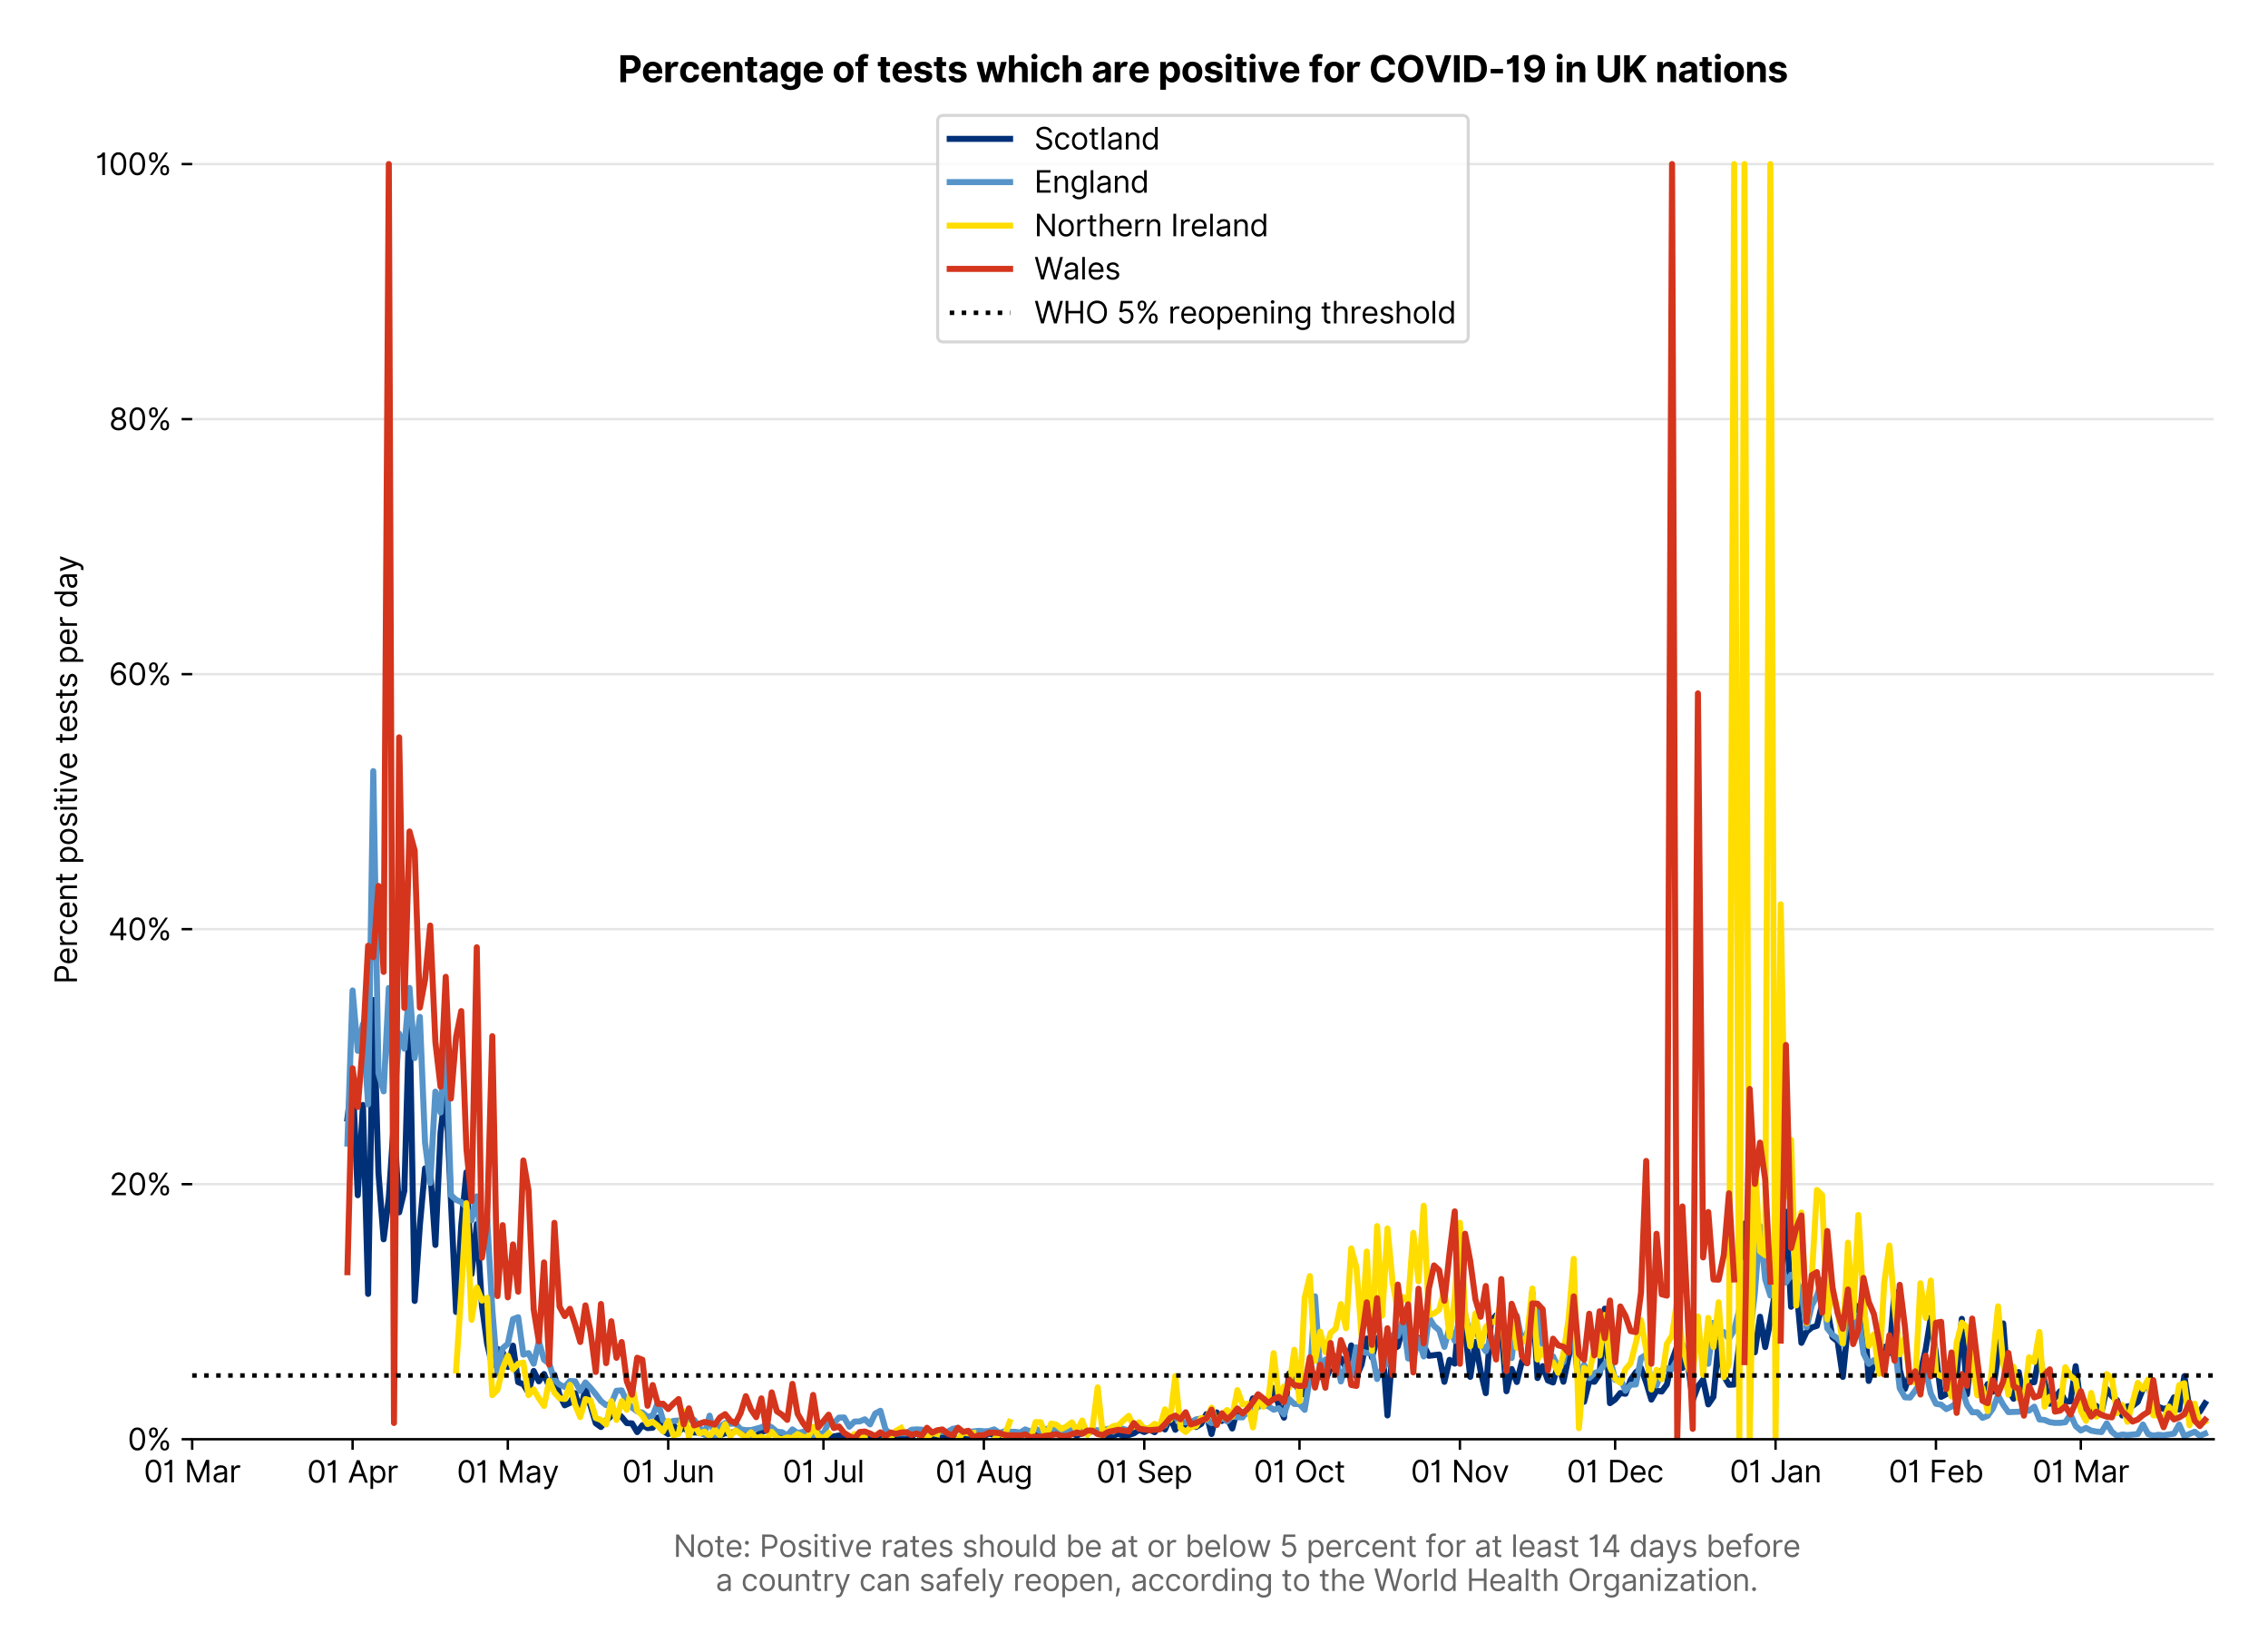 <?xml version="1.0" encoding="utf-8" standalone="no"?>
<!DOCTYPE svg PUBLIC "-//W3C//DTD SVG 1.1//EN"
  "http://www.w3.org/Graphics/SVG/1.1/DTD/svg11.dtd">
<svg version="1.1" viewBox="0 0 751.259 547.145" xmlns="http://www.w3.org/2000/svg" xmlns:xlink="http://www.w3.org/1999/xlink">
 <defs>
  <style type="text/css">*{stroke-linecap:butt;stroke-linejoin:round;}</style>
 </defs>
 <g id="figure_1">
  <g id="patch_1">
   <path d="M 0 547.145 
L 751.259 547.145 
L 751.259 0 
L 0 0 
z
" style="fill:#ffffff;"/>
  </g>
  <g id="axes_1">
   <g id="patch_2">
    <path d="M 63.659 476.745 
L 733.259 476.745 
L 733.259 33.225 
L 63.659 33.225 
z
" style="fill:#ffffff;"/>
   </g>
   <g id="matplotlib.axis_1">
    <g id="xtick_1">
     <g id="line2d_1">
      <defs>
       <path d="M 0 0 
L 0 3.5 
" id="mef6a8db082" style="stroke:#000000;stroke-width:0.8;"/>
      </defs>
      <g>
       <use style="stroke:#000000;stroke-width:0.8;" x="63.659" xlink:href="#mef6a8db082" y="476.745"/>
      </g>
     </g>
     <g id="text_1">
      <!-- 01 Mar -->
      <g transform="translate(47.623 491.018)scale(0.1 -0.1)">
       <defs>
        <path d="M 2000 -64 
Q 1230 -64 806 561 
Q 382 1186 382 2327 
Q 382 3459 809 4088 
Q 1236 4718 2000 4718 
Q 2764 4718 3191 4088 
Q 3618 3459 3618 2327 
Q 3618 1186 3194 561 
Q 2771 -64 2000 -64 
z
M 2000 436 
Q 2509 436 2791 927 
Q 3073 1418 3073 2327 
Q 3073 3234 2789 3730 
Q 2505 4227 2000 4227 
Q 1496 4227 1211 3730 
Q 927 3234 927 2327 
Q 927 1418 1210 927 
Q 1493 436 2000 436 
z
" id="Inter-Regular-30" transform="scale(0.016)"/>
        <path d="M 1973 4655 
L 1973 0 
L 1409 0 
L 1409 3836 
L 1373 3836 
Q 1341 3773 1209 3692 
Q 1077 3611 868 3551 
Q 659 3491 391 3491 
L 391 3964 
Q 661 3964 859 4061 
Q 1057 4159 1190 4291 
Q 1323 4423 1392 4529 
Q 1461 4636 1473 4655 
L 1973 4655 
z
" id="Inter-Regular-31" transform="scale(0.016)"/>
        <path id="Inter-Regular-20" transform="scale(0.016)"/>
        <path d="M 564 4655 
L 1236 4655 
L 2818 791 
L 2873 791 
L 4455 4655 
L 5127 4655 
L 5127 0 
L 4600 0 
L 4600 3536 
L 4555 3536 
L 3100 0 
L 2591 0 
L 1136 3536 
L 1091 3536 
L 1091 0 
L 564 0 
L 564 4655 
z
" id="Inter-Regular-4d" transform="scale(0.016)"/>
        <path d="M 1518 -82 
Q 1186 -82 916 44 
Q 646 170 486 410 
Q 327 650 327 991 
Q 327 1291 445 1478 
Q 564 1666 761 1773 
Q 959 1880 1199 1933 
Q 1439 1986 1682 2018 
Q 2000 2059 2199 2080 
Q 2398 2102 2490 2154 
Q 2582 2207 2582 2336 
L 2582 2355 
Q 2582 2691 2399 2877 
Q 2216 3064 1846 3064 
Q 1461 3064 1243 2895 
Q 1025 2727 936 2536 
L 427 2718 
Q 564 3036 792 3214 
Q 1021 3393 1292 3464 
Q 1564 3536 1827 3536 
Q 1996 3536 2215 3496 
Q 2434 3457 2640 3334 
Q 2846 3211 2982 2963 
Q 3118 2716 3118 2300 
L 3118 0 
L 2582 0 
L 2582 473 
L 2555 473 
Q 2500 359 2373 229 
Q 2246 100 2034 9 
Q 1823 -82 1518 -82 
z
M 1600 400 
Q 1918 400 2137 525 
Q 2357 650 2469 847 
Q 2582 1045 2582 1264 
L 2582 1755 
Q 2548 1714 2433 1681 
Q 2318 1648 2169 1624 
Q 2021 1600 1881 1583 
Q 1741 1566 1655 1555 
Q 1446 1527 1265 1467 
Q 1084 1407 974 1287 
Q 864 1168 864 964 
Q 864 684 1072 542 
Q 1280 400 1600 400 
z
" id="Inter-Regular-61" transform="scale(0.016)"/>
        <path d="M 491 0 
L 491 3491 
L 1009 3491 
L 1009 2964 
L 1046 2964 
Q 1139 3223 1389 3384 
Q 1639 3545 1955 3545 
Q 2100 3545 2209 3511 
Q 2318 3477 2400 3418 
L 2218 2964 
Q 2161 2993 2085 3010 
Q 2009 3027 1909 3027 
Q 1527 3027 1277 2794 
Q 1027 2561 1027 2209 
L 1027 0 
L 491 0 
z
" id="Inter-Regular-72" transform="scale(0.016)"/>
       </defs>
       <use xlink:href="#Inter-Regular-30"/>
       <use x="62.5" xlink:href="#Inter-Regular-31"/>
       <use x="106.676" xlink:href="#Inter-Regular-20"/>
       <use x="134.801" xlink:href="#Inter-Regular-4d"/>
       <use x="225.994" xlink:href="#Inter-Regular-61"/>
       <use x="282.386" xlink:href="#Inter-Regular-72"/>
      </g>
     </g>
    </g>
    <g id="xtick_2">
     <g id="line2d_2">
      <g>
       <use style="stroke:#000000;stroke-width:0.8;" x="116.793" xlink:href="#mef6a8db082" y="476.745"/>
      </g>
     </g>
     <g id="text_2">
      <!-- 01 Apr -->
      <g transform="translate(101.708 491.117)scale(0.1 -0.1)">
       <defs>
        <path d="M 755 0 
L 164 0 
L 1873 4655 
L 2455 4655 
L 4164 0 
L 3573 0 
L 3105 1318 
L 1223 1318 
L 755 0 
z
M 1400 1818 
L 2927 1818 
L 2182 3918 
L 2146 3918 
L 1400 1818 
z
" id="Inter-Regular-41" transform="scale(0.016)"/>
        <path d="M 491 -1309 
L 491 3491 
L 1009 3491 
L 1009 2936 
L 1073 2936 
Q 1132 3027 1237 3169 
Q 1343 3311 1542 3423 
Q 1741 3536 2082 3536 
Q 2523 3536 2859 3315 
Q 3196 3095 3384 2690 
Q 3573 2286 3573 1736 
Q 3573 1182 3384 776 
Q 3196 370 2861 148 
Q 2527 -73 2091 -73 
Q 1755 -73 1552 39 
Q 1350 152 1241 296 
Q 1132 441 1073 536 
L 1027 536 
L 1027 -1309 
L 491 -1309 
z
M 1018 1745 
Q 1018 1152 1276 780 
Q 1534 409 2018 409 
Q 2355 409 2581 587 
Q 2807 766 2921 1069 
Q 3036 1373 3036 1745 
Q 3036 2114 2923 2410 
Q 2811 2707 2585 2881 
Q 2359 3055 2018 3055 
Q 1527 3055 1272 2693 
Q 1018 2332 1018 1745 
z
" id="Inter-Regular-70" transform="scale(0.016)"/>
       </defs>
       <use xlink:href="#Inter-Regular-30"/>
       <use x="62.5" xlink:href="#Inter-Regular-31"/>
       <use x="106.676" xlink:href="#Inter-Regular-20"/>
       <use x="134.801" xlink:href="#Inter-Regular-41"/>
       <use x="202.415" xlink:href="#Inter-Regular-70"/>
       <use x="263.352" xlink:href="#Inter-Regular-72"/>
      </g>
     </g>
    </g>
    <g id="xtick_3">
     <g id="line2d_3">
      <g>
       <use style="stroke:#000000;stroke-width:0.8;" x="168.212" xlink:href="#mef6a8db082" y="476.745"/>
      </g>
     </g>
     <g id="text_3">
      <!-- 01 May -->
      <g transform="translate(151.309 491.117)scale(0.1 -0.1)">
       <defs>
        <path d="M 818 -1355 
Q 682 -1355 575 -1333 
Q 468 -1311 427 -1291 
L 564 -818 
Q 857 -893 1053 -814 
Q 1250 -736 1391 -345 
L 1509 -18 
L 218 3491 
L 800 3491 
L 1764 709 
L 1800 709 
L 2764 3491 
L 3346 3491 
L 1846 -564 
Q 1550 -1355 818 -1355 
z
" id="Inter-Regular-79" transform="scale(0.016)"/>
       </defs>
       <use xlink:href="#Inter-Regular-30"/>
       <use x="62.5" xlink:href="#Inter-Regular-31"/>
       <use x="106.676" xlink:href="#Inter-Regular-20"/>
       <use x="134.801" xlink:href="#Inter-Regular-4d"/>
       <use x="225.994" xlink:href="#Inter-Regular-61"/>
       <use x="282.386" xlink:href="#Inter-Regular-79"/>
      </g>
     </g>
    </g>
    <g id="xtick_4">
     <g id="line2d_4">
      <g>
       <use style="stroke:#000000;stroke-width:0.8;" x="221.345" xlink:href="#mef6a8db082" y="476.745"/>
      </g>
     </g>
     <g id="text_4">
      <!-- 01 Jun -->
      <g transform="translate(206.061 491.018)scale(0.1 -0.1)">
       <defs>
        <path d="M 2346 4655 
L 2909 4655 
L 2909 1327 
Q 2909 657 2549 296 
Q 2189 -64 1582 -64 
Q 1200 -64 902 76 
Q 605 216 434 475 
Q 264 734 264 1091 
L 818 1091 
Q 818 795 1034 615 
Q 1250 436 1582 436 
Q 1948 436 2147 664 
Q 2346 893 2346 1327 
L 2346 4655 
z
" id="Inter-Regular-4a" transform="scale(0.016)"/>
        <path d="M 2691 1427 
L 2691 3491 
L 3227 3491 
L 3227 0 
L 2691 0 
L 2691 591 
L 2655 591 
Q 2532 325 2273 140 
Q 2014 -45 1618 -45 
Q 1127 -45 809 280 
Q 491 605 491 1273 
L 491 3491 
L 1027 3491 
L 1027 1309 
Q 1027 927 1242 700 
Q 1457 473 1791 473 
Q 1991 473 2199 575 
Q 2407 677 2549 888 
Q 2691 1100 2691 1427 
z
" id="Inter-Regular-75" transform="scale(0.016)"/>
        <path d="M 1027 2100 
L 1027 0 
L 491 0 
L 491 3491 
L 1009 3491 
L 1009 2945 
L 1055 2945 
Q 1177 3211 1427 3373 
Q 1677 3536 2073 3536 
Q 2602 3536 2928 3211 
Q 3255 2886 3255 2218 
L 3255 0 
L 2718 0 
L 2718 2182 
Q 2718 2593 2504 2824 
Q 2291 3055 1918 3055 
Q 1534 3055 1280 2806 
Q 1027 2557 1027 2100 
z
" id="Inter-Regular-6e" transform="scale(0.016)"/>
       </defs>
       <use xlink:href="#Inter-Regular-30"/>
       <use x="62.5" xlink:href="#Inter-Regular-31"/>
       <use x="106.676" xlink:href="#Inter-Regular-20"/>
       <use x="134.801" xlink:href="#Inter-Regular-4a"/>
       <use x="189.063" xlink:href="#Inter-Regular-75"/>
       <use x="247.159" xlink:href="#Inter-Regular-6e"/>
      </g>
     </g>
    </g>
    <g id="xtick_5">
     <g id="line2d_5">
      <g>
       <use style="stroke:#000000;stroke-width:0.8;" x="272.765" xlink:href="#mef6a8db082" y="476.745"/>
      </g>
     </g>
     <g id="text_5">
      <!-- 01 Jul -->
      <g transform="translate(259.221 491.018)scale(0.1 -0.1)">
       <defs>
        <path d="M 1027 4655 
L 1027 0 
L 491 0 
L 491 4655 
L 1027 4655 
z
" id="Inter-Regular-6c" transform="scale(0.016)"/>
       </defs>
       <use xlink:href="#Inter-Regular-30"/>
       <use x="62.5" xlink:href="#Inter-Regular-31"/>
       <use x="106.676" xlink:href="#Inter-Regular-20"/>
       <use x="134.801" xlink:href="#Inter-Regular-4a"/>
       <use x="189.063" xlink:href="#Inter-Regular-75"/>
       <use x="247.159" xlink:href="#Inter-Regular-6c"/>
      </g>
     </g>
    </g>
    <g id="xtick_6">
     <g id="line2d_6">
      <g>
       <use style="stroke:#000000;stroke-width:0.8;" x="325.898" xlink:href="#mef6a8db082" y="476.745"/>
      </g>
     </g>
     <g id="text_6">
      <!-- 01 Aug -->
      <g transform="translate(309.826 491.117)scale(0.1 -0.1)">
       <defs>
        <path d="M 1900 -1382 
Q 1316 -1382 976 -1169 
Q 636 -957 473 -682 
L 900 -382 
Q 973 -477 1084 -601 
Q 1196 -725 1390 -817 
Q 1584 -909 1900 -909 
Q 2323 -909 2598 -704 
Q 2873 -500 2873 -64 
L 2873 645 
L 2827 645 
Q 2768 550 2660 410 
Q 2552 270 2351 162 
Q 2150 55 1809 55 
Q 1386 55 1051 255 
Q 716 455 521 836 
Q 327 1218 327 1764 
Q 327 2300 516 2699 
Q 705 3098 1041 3317 
Q 1377 3536 1818 3536 
Q 2159 3536 2360 3423 
Q 2561 3311 2669 3169 
Q 2777 3027 2836 2936 
L 2891 2936 
L 2891 3491 
L 3409 3491 
L 3409 -100 
Q 3409 -550 3205 -833 
Q 3002 -1116 2660 -1249 
Q 2318 -1382 1900 -1382 
z
M 1882 536 
Q 2366 536 2624 864 
Q 2882 1193 2882 1773 
Q 2882 2339 2627 2697 
Q 2373 3055 1882 3055 
Q 1541 3055 1315 2882 
Q 1089 2709 976 2418 
Q 864 2127 864 1773 
Q 864 1227 1120 881 
Q 1377 536 1882 536 
z
" id="Inter-Regular-67" transform="scale(0.016)"/>
       </defs>
       <use xlink:href="#Inter-Regular-30"/>
       <use x="62.5" xlink:href="#Inter-Regular-31"/>
       <use x="106.676" xlink:href="#Inter-Regular-20"/>
       <use x="134.801" xlink:href="#Inter-Regular-41"/>
       <use x="202.415" xlink:href="#Inter-Regular-75"/>
       <use x="260.511" xlink:href="#Inter-Regular-67"/>
      </g>
     </g>
    </g>
    <g id="xtick_7">
     <g id="line2d_7">
      <g>
       <use style="stroke:#000000;stroke-width:0.8;" x="379.031" xlink:href="#mef6a8db082" y="476.745"/>
      </g>
     </g>
     <g id="text_7">
      <!-- 01 Sep -->
      <g transform="translate(363.144 491.117)scale(0.1 -0.1)">
       <defs>
        <path d="M 3109 3491 
Q 3068 3836 2777 4027 
Q 2486 4218 2064 4218 
Q 1600 4218 1318 3999 
Q 1036 3780 1036 3445 
Q 1036 3195 1189 3042 
Q 1343 2889 1553 2803 
Q 1764 2718 1936 2673 
L 2409 2545 
Q 2591 2498 2815 2414 
Q 3039 2330 3244 2185 
Q 3450 2041 3584 1816 
Q 3718 1591 3718 1264 
Q 3718 886 3521 581 
Q 3325 277 2949 97 
Q 2573 -82 2036 -82 
Q 1286 -82 845 272 
Q 405 627 364 1200 
L 946 1200 
Q 968 936 1124 764 
Q 1280 593 1519 510 
Q 1759 427 2036 427 
Q 2359 427 2616 533 
Q 2873 639 3023 828 
Q 3173 1018 3173 1273 
Q 3173 1505 3043 1650 
Q 2914 1795 2702 1886 
Q 2491 1977 2246 2045 
L 1673 2209 
Q 1127 2366 809 2657 
Q 491 2948 491 3418 
Q 491 3809 703 4101 
Q 916 4393 1276 4555 
Q 1636 4718 2082 4718 
Q 2532 4718 2882 4558 
Q 3232 4398 3437 4120 
Q 3643 3843 3655 3491 
L 3109 3491 
z
" id="Inter-Regular-53" transform="scale(0.016)"/>
        <path d="M 1955 -73 
Q 1450 -73 1085 151 
Q 721 375 524 778 
Q 327 1182 327 1718 
Q 327 2255 524 2665 
Q 721 3075 1074 3305 
Q 1427 3536 1900 3536 
Q 2173 3536 2439 3445 
Q 2705 3355 2923 3151 
Q 3141 2948 3270 2614 
Q 3400 2280 3400 1791 
L 3400 1564 
L 866 1564 
Q 884 1005 1183 707 
Q 1482 409 1955 409 
Q 2271 409 2498 545 
Q 2725 682 2827 955 
L 3346 809 
Q 3223 414 2854 170 
Q 2486 -73 1955 -73 
z
M 866 2027 
L 2855 2027 
Q 2855 2470 2595 2762 
Q 2336 3055 1900 3055 
Q 1593 3055 1368 2911 
Q 1143 2768 1013 2533 
Q 884 2298 866 2027 
z
" id="Inter-Regular-65" transform="scale(0.016)"/>
       </defs>
       <use xlink:href="#Inter-Regular-30"/>
       <use x="62.5" xlink:href="#Inter-Regular-31"/>
       <use x="106.676" xlink:href="#Inter-Regular-20"/>
       <use x="134.801" xlink:href="#Inter-Regular-53"/>
       <use x="198.58" xlink:href="#Inter-Regular-65"/>
       <use x="256.818" xlink:href="#Inter-Regular-70"/>
      </g>
     </g>
    </g>
    <g id="xtick_8">
     <g id="line2d_8">
      <g>
       <use style="stroke:#000000;stroke-width:0.8;" x="430.451" xlink:href="#mef6a8db082" y="476.745"/>
      </g>
     </g>
     <g id="text_8">
      <!-- 01 Oct -->
      <g transform="translate(415.294 491.018)scale(0.1 -0.1)">
       <defs>
        <path d="M 4491 2327 
Q 4491 1591 4225 1054 
Q 3959 518 3495 227 
Q 3032 -64 2436 -64 
Q 1841 -64 1377 227 
Q 914 518 648 1054 
Q 382 1591 382 2327 
Q 382 3064 648 3600 
Q 914 4136 1377 4427 
Q 1841 4718 2436 4718 
Q 3032 4718 3495 4427 
Q 3959 4136 4225 3600 
Q 4491 3064 4491 2327 
z
M 3946 2327 
Q 3946 2932 3744 3348 
Q 3543 3764 3201 3977 
Q 2859 4191 2436 4191 
Q 2014 4191 1672 3977 
Q 1330 3764 1128 3348 
Q 927 2932 927 2327 
Q 927 1723 1128 1307 
Q 1330 891 1672 677 
Q 2014 464 2436 464 
Q 2859 464 3201 677 
Q 3543 891 3744 1307 
Q 3946 1723 3946 2327 
z
" id="Inter-Regular-4f" transform="scale(0.016)"/>
        <path d="M 1909 -73 
Q 1418 -73 1063 159 
Q 709 391 518 798 
Q 327 1205 327 1727 
Q 327 2259 524 2667 
Q 721 3075 1074 3305 
Q 1427 3536 1900 3536 
Q 2268 3536 2563 3400 
Q 2859 3264 3047 3018 
Q 3236 2773 3282 2445 
L 2746 2445 
Q 2684 2684 2474 2869 
Q 2264 3055 1909 3055 
Q 1439 3055 1151 2697 
Q 864 2339 864 1745 
Q 864 1139 1148 774 
Q 1432 409 1909 409 
Q 2223 409 2447 570 
Q 2671 732 2746 1018 
L 3282 1018 
Q 3236 709 3058 462 
Q 2880 216 2588 71 
Q 2296 -73 1909 -73 
z
" id="Inter-Regular-63" transform="scale(0.016)"/>
        <path d="M 2009 3491 
L 2009 3036 
L 1264 3036 
L 1264 1000 
Q 1264 773 1331 660 
Q 1398 548 1503 510 
Q 1609 473 1727 473 
Q 1816 473 1873 483 
Q 1930 493 1964 500 
L 2073 18 
Q 2018 -2 1920 -23 
Q 1823 -45 1673 -45 
Q 1446 -45 1228 52 
Q 1011 150 869 350 
Q 727 550 727 855 
L 727 3036 
L 200 3036 
L 200 3491 
L 727 3491 
L 727 4327 
L 1264 4327 
L 1264 3491 
L 2009 3491 
z
" id="Inter-Regular-74" transform="scale(0.016)"/>
       </defs>
       <use xlink:href="#Inter-Regular-30"/>
       <use x="62.5" xlink:href="#Inter-Regular-31"/>
       <use x="106.676" xlink:href="#Inter-Regular-20"/>
       <use x="134.801" xlink:href="#Inter-Regular-4f"/>
       <use x="210.938" xlink:href="#Inter-Regular-63"/>
       <use x="266.761" xlink:href="#Inter-Regular-74"/>
      </g>
     </g>
    </g>
    <g id="xtick_9">
     <g id="line2d_9">
      <g>
       <use style="stroke:#000000;stroke-width:0.8;" x="483.584" xlink:href="#mef6a8db082" y="476.745"/>
      </g>
     </g>
     <g id="text_9">
      <!-- 01 Nov -->
      <g transform="translate(467.313 491.018)scale(0.1 -0.1)">
       <defs>
        <path d="M 4255 4655 
L 4255 0 
L 3709 0 
L 1173 3655 
L 1127 3655 
L 1127 0 
L 564 0 
L 564 4655 
L 1109 4655 
L 3655 991 
L 3700 991 
L 3700 4655 
L 4255 4655 
z
" id="Inter-Regular-4e" transform="scale(0.016)"/>
        <path d="M 1909 -73 
Q 1436 -73 1080 152 
Q 725 377 526 781 
Q 327 1186 327 1727 
Q 327 2273 526 2679 
Q 725 3086 1080 3311 
Q 1436 3536 1909 3536 
Q 2382 3536 2737 3311 
Q 3093 3086 3292 2679 
Q 3491 2273 3491 1727 
Q 3491 1186 3292 781 
Q 3093 377 2737 152 
Q 2382 -73 1909 -73 
z
M 1909 409 
Q 2268 409 2500 593 
Q 2732 777 2843 1077 
Q 2955 1377 2955 1727 
Q 2955 2077 2843 2379 
Q 2732 2682 2500 2868 
Q 2268 3055 1909 3055 
Q 1550 3055 1318 2868 
Q 1086 2682 975 2379 
Q 864 2077 864 1727 
Q 864 1377 975 1077 
Q 1086 777 1318 593 
Q 1550 409 1909 409 
z
" id="Inter-Regular-6f" transform="scale(0.016)"/>
        <path d="M 3346 3491 
L 2055 0 
L 1509 0 
L 218 3491 
L 800 3491 
L 1764 709 
L 1800 709 
L 2764 3491 
L 3346 3491 
z
" id="Inter-Regular-76" transform="scale(0.016)"/>
       </defs>
       <use xlink:href="#Inter-Regular-30"/>
       <use x="62.5" xlink:href="#Inter-Regular-31"/>
       <use x="106.676" xlink:href="#Inter-Regular-20"/>
       <use x="134.801" xlink:href="#Inter-Regular-4e"/>
       <use x="210.085" xlink:href="#Inter-Regular-6f"/>
       <use x="269.744" xlink:href="#Inter-Regular-76"/>
      </g>
     </g>
    </g>
    <g id="xtick_10">
     <g id="line2d_10">
      <g>
       <use style="stroke:#000000;stroke-width:0.8;" x="535.003" xlink:href="#mef6a8db082" y="476.745"/>
      </g>
     </g>
     <g id="text_10">
      <!-- 01 Dec -->
      <g transform="translate(518.967 491.018)scale(0.1 -0.1)">
       <defs>
        <path d="M 2000 0 
L 564 0 
L 564 4655 
L 2064 4655 
Q 2741 4655 3223 4376 
Q 3705 4098 3961 3578 
Q 4218 3059 4218 2336 
Q 4218 1609 3959 1085 
Q 3700 561 3204 280 
Q 2709 0 2000 0 
z
M 1127 500 
L 1964 500 
Q 2830 500 3251 992 
Q 3673 1484 3673 2336 
Q 3673 3182 3259 3668 
Q 2846 4155 2027 4155 
L 1127 4155 
L 1127 500 
z
" id="Inter-Regular-44" transform="scale(0.016)"/>
       </defs>
       <use xlink:href="#Inter-Regular-30"/>
       <use x="62.5" xlink:href="#Inter-Regular-31"/>
       <use x="106.676" xlink:href="#Inter-Regular-20"/>
       <use x="134.801" xlink:href="#Inter-Regular-44"/>
       <use x="206.676" xlink:href="#Inter-Regular-65"/>
       <use x="264.915" xlink:href="#Inter-Regular-63"/>
      </g>
     </g>
    </g>
    <g id="xtick_11">
     <g id="line2d_11">
      <g>
       <use style="stroke:#000000;stroke-width:0.8;" x="588.137" xlink:href="#mef6a8db082" y="476.745"/>
      </g>
     </g>
     <g id="text_11">
      <!-- 01 Jan -->
      <g transform="translate(572.937 491.018)scale(0.1 -0.1)">
       <use xlink:href="#Inter-Regular-30"/>
       <use x="62.5" xlink:href="#Inter-Regular-31"/>
       <use x="106.676" xlink:href="#Inter-Regular-20"/>
       <use x="134.801" xlink:href="#Inter-Regular-4a"/>
       <use x="189.063" xlink:href="#Inter-Regular-61"/>
       <use x="245.455" xlink:href="#Inter-Regular-6e"/>
      </g>
     </g>
    </g>
    <g id="xtick_12">
     <g id="line2d_12">
      <g>
       <use style="stroke:#000000;stroke-width:0.8;" x="641.27" xlink:href="#mef6a8db082" y="476.745"/>
      </g>
     </g>
     <g id="text_12">
      <!-- 01 Feb -->
      <g transform="translate(625.581 491.018)scale(0.1 -0.1)">
       <defs>
        <path d="M 564 0 
L 564 4655 
L 3355 4655 
L 3355 4155 
L 1127 4155 
L 1127 2582 
L 3146 2582 
L 3146 2082 
L 1127 2082 
L 1127 0 
L 564 0 
z
" id="Inter-Regular-46" transform="scale(0.016)"/>
        <path d="M 564 0 
L 564 4655 
L 1100 4655 
L 1100 2936 
L 1146 2936 
Q 1205 3027 1310 3169 
Q 1416 3311 1615 3423 
Q 1814 3536 2155 3536 
Q 2596 3536 2932 3315 
Q 3268 3095 3457 2690 
Q 3646 2286 3646 1736 
Q 3646 1182 3457 776 
Q 3268 370 2934 148 
Q 2600 -73 2164 -73 
Q 1827 -73 1625 39 
Q 1423 152 1314 296 
Q 1205 441 1146 536 
L 1082 536 
L 1082 0 
L 564 0 
z
M 1091 1745 
Q 1091 1152 1349 780 
Q 1607 409 2091 409 
Q 2427 409 2653 587 
Q 2880 766 2994 1069 
Q 3109 1373 3109 1745 
Q 3109 2114 2996 2410 
Q 2884 2707 2658 2881 
Q 2432 3055 2091 3055 
Q 1600 3055 1345 2693 
Q 1091 2332 1091 1745 
z
" id="Inter-Regular-62" transform="scale(0.016)"/>
       </defs>
       <use xlink:href="#Inter-Regular-30"/>
       <use x="62.5" xlink:href="#Inter-Regular-31"/>
       <use x="106.676" xlink:href="#Inter-Regular-20"/>
       <use x="134.801" xlink:href="#Inter-Regular-46"/>
       <use x="193.466" xlink:href="#Inter-Regular-65"/>
       <use x="251.705" xlink:href="#Inter-Regular-62"/>
      </g>
     </g>
    </g>
    <g id="xtick_13">
     <g id="line2d_13">
      <g>
       <use style="stroke:#000000;stroke-width:0.8;" x="689.261" xlink:href="#mef6a8db082" y="476.745"/>
      </g>
     </g>
     <g id="text_13">
      <!-- 01 Mar -->
      <g transform="translate(673.225 491.018)scale(0.1 -0.1)">
       <use xlink:href="#Inter-Regular-30"/>
       <use x="62.5" xlink:href="#Inter-Regular-31"/>
       <use x="106.676" xlink:href="#Inter-Regular-20"/>
       <use x="134.801" xlink:href="#Inter-Regular-4d"/>
       <use x="225.994" xlink:href="#Inter-Regular-61"/>
       <use x="282.386" xlink:href="#Inter-Regular-72"/>
      </g>
     </g>
    </g>
    <g id="text_14">
     <!--  -->
     <g style="fill:#666666;" transform="translate(398.459 504.55)scale(0.1 -0.1)"/>
     <!--         Note: Positive rates should be at or below 5 percent for at least 14 days before -->
     <g style="fill:#666666;" transform="translate(200.547 515.732)scale(0.1 -0.1)">
      <defs>
       <path d="M 882 -36 
Q 714 -36 593 84 
Q 473 205 473 373 
Q 473 541 593 661 
Q 714 782 882 782 
Q 1050 782 1170 661 
Q 1291 541 1291 373 
Q 1291 205 1170 84 
Q 1050 -36 882 -36 
z
M 882 2524 
Q 714 2524 593 2644 
Q 473 2765 473 2933 
Q 473 3101 593 3221 
Q 714 3342 882 3342 
Q 1050 3342 1170 3221 
Q 1291 3101 1291 2933 
Q 1291 2765 1170 2644 
Q 1050 2524 882 2524 
z
" id="Inter-Regular-3a" transform="scale(0.016)"/>
       <path d="M 564 0 
L 564 4655 
L 2136 4655 
Q 2684 4655 3033 4458 
Q 3382 4261 3550 3927 
Q 3718 3593 3718 3182 
Q 3718 2770 3551 2434 
Q 3384 2098 3036 1899 
Q 2689 1700 2146 1700 
L 1127 1700 
L 1127 0 
L 564 0 
z
M 1127 2200 
L 2127 2200 
Q 2689 2200 2926 2482 
Q 3164 2764 3164 3182 
Q 3164 3602 2925 3878 
Q 2686 4155 2118 4155 
L 1127 4155 
L 1127 2200 
z
" id="Inter-Regular-50" transform="scale(0.016)"/>
       <path d="M 2964 2709 
L 2482 2573 
Q 2411 2755 2245 2914 
Q 2080 3073 1727 3073 
Q 1407 3073 1194 2926 
Q 982 2780 982 2555 
Q 982 2355 1127 2239 
Q 1273 2123 1582 2045 
L 2100 1918 
Q 3027 1691 3027 973 
Q 3027 673 2855 436 
Q 2684 200 2377 63 
Q 2071 -73 1664 -73 
Q 1130 -73 780 159 
Q 430 391 336 836 
L 846 964 
Q 989 400 1655 400 
Q 2030 400 2251 560 
Q 2473 720 2473 945 
Q 2473 1316 1955 1436 
L 1373 1573 
Q 893 1686 669 1926 
Q 446 2166 446 2527 
Q 446 2823 613 3050 
Q 780 3277 1069 3406 
Q 1359 3536 1727 3536 
Q 2246 3536 2542 3309 
Q 2839 3082 2964 2709 
z
" id="Inter-Regular-73" transform="scale(0.016)"/>
       <path d="M 491 0 
L 491 3491 
L 1027 3491 
L 1027 0 
L 491 0 
z
M 764 4073 
Q 607 4073 494 4179 
Q 382 4286 382 4436 
Q 382 4586 494 4693 
Q 607 4800 764 4800 
Q 921 4800 1033 4693 
Q 1146 4586 1146 4436 
Q 1146 4286 1033 4179 
Q 921 4073 764 4073 
z
" id="Inter-Regular-69" transform="scale(0.016)"/>
       <path d="M 1027 2100 
L 1027 0 
L 491 0 
L 491 4655 
L 1027 4655 
L 1027 2945 
L 1073 2945 
Q 1196 3216 1442 3376 
Q 1689 3536 2100 3536 
Q 2636 3536 2963 3213 
Q 3291 2891 3291 2218 
L 3291 0 
L 2755 0 
L 2755 2182 
Q 2755 2598 2540 2826 
Q 2325 3055 1946 3055 
Q 1548 3055 1287 2806 
Q 1027 2557 1027 2100 
z
" id="Inter-Regular-68" transform="scale(0.016)"/>
       <path d="M 1809 -73 
Q 1373 -73 1039 148 
Q 705 370 516 776 
Q 327 1182 327 1736 
Q 327 2286 516 2690 
Q 705 3095 1041 3315 
Q 1377 3536 1818 3536 
Q 2159 3536 2358 3423 
Q 2557 3311 2662 3169 
Q 2768 3027 2827 2936 
L 2873 2936 
L 2873 4655 
L 3409 4655 
L 3409 0 
L 2891 0 
L 2891 536 
L 2827 536 
Q 2768 441 2659 296 
Q 2550 152 2348 39 
Q 2146 -73 1809 -73 
z
M 1882 409 
Q 2366 409 2624 780 
Q 2882 1152 2882 1745 
Q 2882 2332 2627 2693 
Q 2373 3055 1882 3055 
Q 1541 3055 1315 2881 
Q 1089 2707 976 2410 
Q 864 2114 864 1745 
Q 864 1373 978 1069 
Q 1093 766 1319 587 
Q 1546 409 1882 409 
z
" id="Inter-Regular-64" transform="scale(0.016)"/>
       <path d="M 1282 0 
L 218 3491 
L 782 3491 
L 1536 818 
L 1573 818 
L 2318 3491 
L 2891 3491 
L 3627 827 
L 3664 827 
L 4418 3491 
L 4982 3491 
L 3918 0 
L 3391 0 
L 2627 2682 
L 2573 2682 
L 1809 0 
L 1282 0 
z
" id="Inter-Regular-77" transform="scale(0.016)"/>
       <path d="M 1936 -64 
Q 1536 -64 1216 95 
Q 896 255 702 532 
Q 509 809 491 1164 
L 1036 1164 
Q 1068 848 1324 642 
Q 1580 436 1936 436 
Q 2223 436 2447 570 
Q 2671 705 2799 940 
Q 2927 1175 2927 1473 
Q 2927 1777 2794 2017 
Q 2661 2257 2429 2395 
Q 2198 2534 1900 2536 
Q 1686 2539 1461 2472 
Q 1236 2405 1091 2300 
L 564 2364 
L 846 4655 
L 3264 4655 
L 3264 4155 
L 1318 4155 
L 1155 2782 
L 1182 2782 
Q 1325 2895 1541 2970 
Q 1757 3045 1991 3045 
Q 2418 3045 2753 2842 
Q 3089 2639 3281 2286 
Q 3473 1934 3473 1482 
Q 3473 1036 3274 687 
Q 3075 339 2727 137 
Q 2380 -64 1936 -64 
z
" id="Inter-Regular-35" transform="scale(0.016)"/>
       <path d="M 2046 3491 
L 2046 3036 
L 1264 3036 
L 1264 0 
L 727 0 
L 727 3036 
L 164 3036 
L 164 3491 
L 727 3491 
L 727 3973 
Q 727 4273 868 4473 
Q 1009 4673 1234 4773 
Q 1459 4873 1709 4873 
Q 1907 4873 2032 4841 
Q 2157 4809 2218 4782 
L 2064 4318 
Q 2023 4332 1951 4352 
Q 1880 4373 1764 4373 
Q 1498 4373 1381 4239 
Q 1264 4105 1264 3845 
L 1264 3491 
L 2046 3491 
z
" id="Inter-Regular-66" transform="scale(0.016)"/>
       <path d="M 373 955 
L 373 1418 
L 2418 4655 
L 3100 4655 
L 3100 1455 
L 3736 1455 
L 3736 955 
L 3100 955 
L 3100 0 
L 2564 0 
L 2564 955 
L 373 955 
z
M 2564 1455 
L 2564 3936 
L 2527 3936 
L 982 1491 
L 982 1455 
L 2564 1455 
z
" id="Inter-Regular-34" transform="scale(0.016)"/>
      </defs>
      <use xlink:href="#Inter-Regular-20"/>
      <use x="28.125" xlink:href="#Inter-Regular-20"/>
      <use x="56.25" xlink:href="#Inter-Regular-20"/>
      <use x="84.375" xlink:href="#Inter-Regular-20"/>
      <use x="112.5" xlink:href="#Inter-Regular-20"/>
      <use x="140.625" xlink:href="#Inter-Regular-20"/>
      <use x="168.75" xlink:href="#Inter-Regular-20"/>
      <use x="196.875" xlink:href="#Inter-Regular-20"/>
      <use x="225" xlink:href="#Inter-Regular-4e"/>
      <use x="300.284" xlink:href="#Inter-Regular-6f"/>
      <use x="359.943" xlink:href="#Inter-Regular-74"/>
      <use x="396.307" xlink:href="#Inter-Regular-65"/>
      <use x="454.546" xlink:href="#Inter-Regular-3a"/>
      <use x="482.102" xlink:href="#Inter-Regular-20"/>
      <use x="510.227" xlink:href="#Inter-Regular-50"/>
      <use x="573.722" xlink:href="#Inter-Regular-6f"/>
      <use x="633.381" xlink:href="#Inter-Regular-73"/>
      <use x="685.653" xlink:href="#Inter-Regular-69"/>
      <use x="709.375" xlink:href="#Inter-Regular-74"/>
      <use x="745.739" xlink:href="#Inter-Regular-69"/>
      <use x="769.46" xlink:href="#Inter-Regular-76"/>
      <use x="825.142" xlink:href="#Inter-Regular-65"/>
      <use x="883.381" xlink:href="#Inter-Regular-20"/>
      <use x="911.506" xlink:href="#Inter-Regular-72"/>
      <use x="949.858" xlink:href="#Inter-Regular-61"/>
      <use x="1006.25" xlink:href="#Inter-Regular-74"/>
      <use x="1042.614" xlink:href="#Inter-Regular-65"/>
      <use x="1100.852" xlink:href="#Inter-Regular-73"/>
      <use x="1153.125" xlink:href="#Inter-Regular-20"/>
      <use x="1181.25" xlink:href="#Inter-Regular-73"/>
      <use x="1233.523" xlink:href="#Inter-Regular-68"/>
      <use x="1292.614" xlink:href="#Inter-Regular-6f"/>
      <use x="1352.273" xlink:href="#Inter-Regular-75"/>
      <use x="1410.37" xlink:href="#Inter-Regular-6c"/>
      <use x="1434.091" xlink:href="#Inter-Regular-64"/>
      <use x="1496.165" xlink:href="#Inter-Regular-20"/>
      <use x="1524.29" xlink:href="#Inter-Regular-62"/>
      <use x="1586.364" xlink:href="#Inter-Regular-65"/>
      <use x="1644.603" xlink:href="#Inter-Regular-20"/>
      <use x="1672.728" xlink:href="#Inter-Regular-61"/>
      <use x="1729.12" xlink:href="#Inter-Regular-74"/>
      <use x="1765.483" xlink:href="#Inter-Regular-20"/>
      <use x="1793.608" xlink:href="#Inter-Regular-6f"/>
      <use x="1853.267" xlink:href="#Inter-Regular-72"/>
      <use x="1891.62" xlink:href="#Inter-Regular-20"/>
      <use x="1919.745" xlink:href="#Inter-Regular-62"/>
      <use x="1981.818" xlink:href="#Inter-Regular-65"/>
      <use x="2040.057" xlink:href="#Inter-Regular-6c"/>
      <use x="2063.779" xlink:href="#Inter-Regular-6f"/>
      <use x="2123.438" xlink:href="#Inter-Regular-77"/>
      <use x="2204.688" xlink:href="#Inter-Regular-20"/>
      <use x="2232.813" xlink:href="#Inter-Regular-35"/>
      <use x="2293.608" xlink:href="#Inter-Regular-20"/>
      <use x="2321.733" xlink:href="#Inter-Regular-70"/>
      <use x="2382.671" xlink:href="#Inter-Regular-65"/>
      <use x="2440.909" xlink:href="#Inter-Regular-72"/>
      <use x="2479.262" xlink:href="#Inter-Regular-63"/>
      <use x="2535.086" xlink:href="#Inter-Regular-65"/>
      <use x="2593.324" xlink:href="#Inter-Regular-6e"/>
      <use x="2651.847" xlink:href="#Inter-Regular-74"/>
      <use x="2688.211" xlink:href="#Inter-Regular-20"/>
      <use x="2716.336" xlink:href="#Inter-Regular-66"/>
      <use x="2752.415" xlink:href="#Inter-Regular-6f"/>
      <use x="2812.074" xlink:href="#Inter-Regular-72"/>
      <use x="2850.427" xlink:href="#Inter-Regular-20"/>
      <use x="2878.552" xlink:href="#Inter-Regular-61"/>
      <use x="2934.944" xlink:href="#Inter-Regular-74"/>
      <use x="2971.307" xlink:href="#Inter-Regular-20"/>
      <use x="2999.432" xlink:href="#Inter-Regular-6c"/>
      <use x="3023.154" xlink:href="#Inter-Regular-65"/>
      <use x="3081.393" xlink:href="#Inter-Regular-61"/>
      <use x="3137.785" xlink:href="#Inter-Regular-73"/>
      <use x="3190.057" xlink:href="#Inter-Regular-74"/>
      <use x="3226.421" xlink:href="#Inter-Regular-20"/>
      <use x="3254.546" xlink:href="#Inter-Regular-31"/>
      <use x="3298.722" xlink:href="#Inter-Regular-34"/>
      <use x="3362.927" xlink:href="#Inter-Regular-20"/>
      <use x="3391.052" xlink:href="#Inter-Regular-64"/>
      <use x="3453.126" xlink:href="#Inter-Regular-61"/>
      <use x="3509.518" xlink:href="#Inter-Regular-79"/>
      <use x="3565.199" xlink:href="#Inter-Regular-73"/>
      <use x="3617.472" xlink:href="#Inter-Regular-20"/>
      <use x="3645.597" xlink:href="#Inter-Regular-62"/>
      <use x="3707.671" xlink:href="#Inter-Regular-65"/>
      <use x="3765.91" xlink:href="#Inter-Regular-66"/>
      <use x="3801.989" xlink:href="#Inter-Regular-6f"/>
      <use x="3861.648" xlink:href="#Inter-Regular-72"/>
      <use x="3900.001" xlink:href="#Inter-Regular-65"/>
     </g>
     <!--         a country can safely reopen, according to the World Health Organization. -->
     <g style="fill:#666666;" transform="translate(214.55 526.986)scale(0.1 -0.1)">
      <defs>
       <path d="M 1291 636 
L 1255 391 
Q 1216 132 1137 -163 
Q 1059 -459 975 -720 
Q 891 -982 836 -1136 
L 427 -1136 
Q 457 -991 504 -752 
Q 552 -514 601 -219 
Q 650 75 682 382 
L 709 636 
L 1291 636 
z
" id="Inter-Regular-2c" transform="scale(0.016)"/>
       <path d="M 1409 0 
L 136 4655 
L 709 4655 
L 1682 864 
L 1727 864 
L 2718 4655 
L 3355 4655 
L 4346 864 
L 4391 864 
L 5364 4655 
L 5936 4655 
L 4664 0 
L 4082 0 
L 3055 3709 
L 3018 3709 
L 1991 0 
L 1409 0 
z
" id="Inter-Regular-57" transform="scale(0.016)"/>
       <path d="M 564 0 
L 564 4655 
L 1127 4655 
L 1127 2582 
L 3609 2582 
L 3609 4655 
L 4173 4655 
L 4173 0 
L 3609 0 
L 3609 2082 
L 1127 2082 
L 1127 0 
L 564 0 
z
" id="Inter-Regular-48" transform="scale(0.016)"/>
       <path d="M 391 0 
L 391 409 
L 2373 2955 
L 2373 2991 
L 455 2991 
L 455 3491 
L 3064 3491 
L 3064 3064 
L 1136 536 
L 1136 500 
L 3127 500 
L 3127 0 
L 391 0 
z
" id="Inter-Regular-7a" transform="scale(0.016)"/>
       <path d="M 882 -36 
Q 714 -36 593 84 
Q 473 205 473 373 
Q 473 541 593 661 
Q 714 782 882 782 
Q 1050 782 1170 661 
Q 1291 541 1291 373 
Q 1291 205 1170 84 
Q 1050 -36 882 -36 
z
" id="Inter-Regular-2e" transform="scale(0.016)"/>
      </defs>
      <use xlink:href="#Inter-Regular-20"/>
      <use x="28.125" xlink:href="#Inter-Regular-20"/>
      <use x="56.25" xlink:href="#Inter-Regular-20"/>
      <use x="84.375" xlink:href="#Inter-Regular-20"/>
      <use x="112.5" xlink:href="#Inter-Regular-20"/>
      <use x="140.625" xlink:href="#Inter-Regular-20"/>
      <use x="168.75" xlink:href="#Inter-Regular-20"/>
      <use x="196.875" xlink:href="#Inter-Regular-20"/>
      <use x="225" xlink:href="#Inter-Regular-61"/>
      <use x="281.392" xlink:href="#Inter-Regular-20"/>
      <use x="309.517" xlink:href="#Inter-Regular-63"/>
      <use x="365.341" xlink:href="#Inter-Regular-6f"/>
      <use x="425" xlink:href="#Inter-Regular-75"/>
      <use x="483.097" xlink:href="#Inter-Regular-6e"/>
      <use x="541.619" xlink:href="#Inter-Regular-74"/>
      <use x="577.983" xlink:href="#Inter-Regular-72"/>
      <use x="616.335" xlink:href="#Inter-Regular-79"/>
      <use x="672.017" xlink:href="#Inter-Regular-20"/>
      <use x="700.142" xlink:href="#Inter-Regular-63"/>
      <use x="755.966" xlink:href="#Inter-Regular-61"/>
      <use x="812.358" xlink:href="#Inter-Regular-6e"/>
      <use x="870.881" xlink:href="#Inter-Regular-20"/>
      <use x="899.006" xlink:href="#Inter-Regular-73"/>
      <use x="951.279" xlink:href="#Inter-Regular-61"/>
      <use x="1007.671" xlink:href="#Inter-Regular-66"/>
      <use x="1043.75" xlink:href="#Inter-Regular-65"/>
      <use x="1101.989" xlink:href="#Inter-Regular-6c"/>
      <use x="1125.71" xlink:href="#Inter-Regular-79"/>
      <use x="1181.392" xlink:href="#Inter-Regular-20"/>
      <use x="1209.517" xlink:href="#Inter-Regular-72"/>
      <use x="1247.869" xlink:href="#Inter-Regular-65"/>
      <use x="1306.108" xlink:href="#Inter-Regular-6f"/>
      <use x="1365.767" xlink:href="#Inter-Regular-70"/>
      <use x="1426.705" xlink:href="#Inter-Regular-65"/>
      <use x="1484.943" xlink:href="#Inter-Regular-6e"/>
      <use x="1543.466" xlink:href="#Inter-Regular-2c"/>
      <use x="1571.449" xlink:href="#Inter-Regular-20"/>
      <use x="1599.574" xlink:href="#Inter-Regular-61"/>
      <use x="1655.966" xlink:href="#Inter-Regular-63"/>
      <use x="1711.79" xlink:href="#Inter-Regular-63"/>
      <use x="1767.614" xlink:href="#Inter-Regular-6f"/>
      <use x="1827.273" xlink:href="#Inter-Regular-72"/>
      <use x="1865.625" xlink:href="#Inter-Regular-64"/>
      <use x="1927.699" xlink:href="#Inter-Regular-69"/>
      <use x="1951.421" xlink:href="#Inter-Regular-6e"/>
      <use x="2009.943" xlink:href="#Inter-Regular-67"/>
      <use x="2070.881" xlink:href="#Inter-Regular-20"/>
      <use x="2099.006" xlink:href="#Inter-Regular-74"/>
      <use x="2135.37" xlink:href="#Inter-Regular-6f"/>
      <use x="2195.029" xlink:href="#Inter-Regular-20"/>
      <use x="2223.154" xlink:href="#Inter-Regular-74"/>
      <use x="2259.517" xlink:href="#Inter-Regular-68"/>
      <use x="2318.608" xlink:href="#Inter-Regular-65"/>
      <use x="2376.847" xlink:href="#Inter-Regular-20"/>
      <use x="2404.972" xlink:href="#Inter-Regular-57"/>
      <use x="2499.858" xlink:href="#Inter-Regular-6f"/>
      <use x="2559.517" xlink:href="#Inter-Regular-72"/>
      <use x="2597.87" xlink:href="#Inter-Regular-6c"/>
      <use x="2621.591" xlink:href="#Inter-Regular-64"/>
      <use x="2683.665" xlink:href="#Inter-Regular-20"/>
      <use x="2711.79" xlink:href="#Inter-Regular-48"/>
      <use x="2785.796" xlink:href="#Inter-Regular-65"/>
      <use x="2844.035" xlink:href="#Inter-Regular-61"/>
      <use x="2900.427" xlink:href="#Inter-Regular-6c"/>
      <use x="2924.148" xlink:href="#Inter-Regular-74"/>
      <use x="2960.512" xlink:href="#Inter-Regular-68"/>
      <use x="3019.603" xlink:href="#Inter-Regular-20"/>
      <use x="3047.728" xlink:href="#Inter-Regular-4f"/>
      <use x="3123.864" xlink:href="#Inter-Regular-72"/>
      <use x="3162.216" xlink:href="#Inter-Regular-67"/>
      <use x="3223.154" xlink:href="#Inter-Regular-61"/>
      <use x="3279.546" xlink:href="#Inter-Regular-6e"/>
      <use x="3338.069" xlink:href="#Inter-Regular-69"/>
      <use x="3361.79" xlink:href="#Inter-Regular-7a"/>
      <use x="3415.91" xlink:href="#Inter-Regular-61"/>
      <use x="3472.302" xlink:href="#Inter-Regular-74"/>
      <use x="3508.665" xlink:href="#Inter-Regular-69"/>
      <use x="3532.387" xlink:href="#Inter-Regular-6f"/>
      <use x="3592.046" xlink:href="#Inter-Regular-6e"/>
      <use x="3650.569" xlink:href="#Inter-Regular-2e"/>
     </g>
    </g>
   </g>
   <g id="matplotlib.axis_2">
    <g id="ytick_1">
     <g id="line2d_14">
      <path clip-path="url(#p187c926b3c)" d="M 63.659 476.745 
L 733.259 476.745 
" style="fill:none;stroke:#e5e5e5;stroke-linecap:square;stroke-width:0.8;"/>
     </g>
     <g id="line2d_15">
      <defs>
       <path d="M 0 0 
L -3.5 0 
" id="m5c7f7cc750" style="stroke:#000000;stroke-width:0.8;"/>
      </defs>
      <g>
       <use style="stroke:#000000;stroke-width:0.8;" x="63.659" xlink:href="#m5c7f7cc750" y="476.745"/>
      </g>
     </g>
     <g id="text_15">
      <!-- 0% -->
      <g transform="translate(42.284 480.382)scale(0.1 -0.1)">
       <defs>
        <path d="M 2855 873 
L 2855 1118 
Q 2855 1373 2960 1585 
Q 3066 1798 3269 1926 
Q 3473 2055 3764 2055 
Q 4059 2055 4259 1926 
Q 4459 1798 4561 1585 
Q 4664 1373 4664 1118 
L 4664 873 
Q 4664 618 4560 405 
Q 4457 193 4256 64 
Q 4055 -64 3764 -64 
Q 3468 -64 3266 64 
Q 3064 193 2959 405 
Q 2855 618 2855 873 
z
M 536 3536 
L 536 3782 
Q 536 4036 642 4248 
Q 748 4461 951 4589 
Q 1155 4718 1446 4718 
Q 1741 4718 1941 4589 
Q 2141 4461 2243 4248 
Q 2346 4036 2346 3782 
L 2346 3536 
Q 2346 3282 2242 3069 
Q 2139 2857 1937 2728 
Q 1736 2600 1446 2600 
Q 1150 2600 948 2728 
Q 746 2857 641 3069 
Q 536 3282 536 3536 
z
M 709 0 
L 3909 4655 
L 4427 4655 
L 1227 0 
L 709 0 
z
M 3318 1118 
L 3318 873 
Q 3318 661 3418 494 
Q 3518 327 3764 327 
Q 4002 327 4101 494 
Q 4200 661 4200 873 
L 4200 1118 
Q 4200 1330 4104 1497 
Q 4009 1664 3764 1664 
Q 3525 1664 3421 1497 
Q 3318 1330 3318 1118 
z
M 1000 3782 
L 1000 3536 
Q 1000 3325 1100 3158 
Q 1200 2991 1446 2991 
Q 1684 2991 1783 3158 
Q 1882 3325 1882 3536 
L 1882 3782 
Q 1882 3993 1786 4160 
Q 1691 4327 1446 4327 
Q 1207 4327 1103 4160 
Q 1000 3993 1000 3782 
z
" id="Inter-Regular-25" transform="scale(0.016)"/>
       </defs>
       <use xlink:href="#Inter-Regular-30"/>
       <use x="62.5" xlink:href="#Inter-Regular-25"/>
      </g>
     </g>
    </g>
    <g id="ytick_2">
     <g id="line2d_16">
      <path clip-path="url(#p187c926b3c)" d="M 63.659 392.265 
L 733.259 392.265 
" style="fill:none;stroke:#e5e5e5;stroke-linecap:square;stroke-width:0.8;"/>
     </g>
     <g id="line2d_17">
      <g>
       <use style="stroke:#000000;stroke-width:0.8;" x="63.659" xlink:href="#m5c7f7cc750" y="392.265"/>
      </g>
     </g>
     <g id="text_16">
      <!-- 20% -->
      <g transform="translate(36.233 395.902)scale(0.1 -0.1)">
       <defs>
        <path d="M 482 0 
L 482 409 
L 2018 2091 
Q 2289 2386 2464 2605 
Q 2639 2825 2724 3019 
Q 2809 3214 2809 3427 
Q 2809 3795 2553 4011 
Q 2298 4227 1918 4227 
Q 1514 4227 1275 3985 
Q 1036 3743 1036 3345 
L 500 3345 
Q 500 3755 688 4064 
Q 877 4373 1203 4545 
Q 1530 4718 1936 4718 
Q 2346 4718 2661 4545 
Q 2977 4373 3156 4079 
Q 3336 3786 3336 3427 
Q 3336 3170 3244 2926 
Q 3152 2682 2926 2383 
Q 2700 2084 2300 1655 
L 1255 536 
L 1255 500 
L 3418 500 
L 3418 0 
L 482 0 
z
" id="Inter-Regular-32" transform="scale(0.016)"/>
       </defs>
       <use xlink:href="#Inter-Regular-32"/>
       <use x="60.511" xlink:href="#Inter-Regular-30"/>
       <use x="123.011" xlink:href="#Inter-Regular-25"/>
      </g>
     </g>
    </g>
    <g id="ytick_3">
     <g id="line2d_18">
      <path clip-path="url(#p187c926b3c)" d="M 63.659 307.785 
L 733.259 307.785 
" style="fill:none;stroke:#e5e5e5;stroke-linecap:square;stroke-width:0.8;"/>
     </g>
     <g id="line2d_19">
      <g>
       <use style="stroke:#000000;stroke-width:0.8;" x="63.659" xlink:href="#m5c7f7cc750" y="307.785"/>
      </g>
     </g>
     <g id="text_17">
      <!-- 40% -->
      <g transform="translate(35.864 311.422)scale(0.1 -0.1)">
       <use xlink:href="#Inter-Regular-34"/>
       <use x="64.205" xlink:href="#Inter-Regular-30"/>
       <use x="126.705" xlink:href="#Inter-Regular-25"/>
      </g>
     </g>
    </g>
    <g id="ytick_4">
     <g id="line2d_20">
      <path clip-path="url(#p187c926b3c)" d="M 63.659 223.305 
L 733.259 223.305 
" style="fill:none;stroke:#e5e5e5;stroke-linecap:square;stroke-width:0.8;"/>
     </g>
     <g id="line2d_21">
      <g>
       <use style="stroke:#000000;stroke-width:0.8;" x="63.659" xlink:href="#m5c7f7cc750" y="223.305"/>
      </g>
     </g>
     <g id="text_18">
      <!-- 60% -->
      <g transform="translate(36.048 226.942)scale(0.1 -0.1)">
       <defs>
        <path d="M 2027 -64 
Q 1741 -59 1454 45 
Q 1168 150 932 399 
Q 696 648 552 1074 
Q 409 1500 409 2145 
Q 409 3386 861 4056 
Q 1314 4727 2100 4727 
Q 2686 4727 3073 4384 
Q 3461 4041 3546 3491 
L 2991 3491 
Q 2914 3811 2691 4019 
Q 2468 4227 2100 4227 
Q 1559 4227 1249 3755 
Q 939 3284 936 2427 
L 973 2427 
Q 1164 2716 1461 2880 
Q 1759 3045 2118 3045 
Q 2518 3045 2850 2846 
Q 3182 2648 3382 2299 
Q 3582 1950 3582 1500 
Q 3582 1068 3389 710 
Q 3196 352 2847 142 
Q 2498 -68 2027 -64 
z
M 2027 436 
Q 2314 436 2542 579 
Q 2771 723 2903 964 
Q 3036 1205 3036 1500 
Q 3036 1789 2908 2026 
Q 2780 2264 2556 2404 
Q 2332 2545 2046 2545 
Q 1757 2545 1525 2397 
Q 1293 2250 1157 2010 
Q 1021 1770 1018 1491 
Q 1018 1214 1149 973 
Q 1280 732 1508 584 
Q 1736 436 2027 436 
z
" id="Inter-Regular-36" transform="scale(0.016)"/>
       </defs>
       <use xlink:href="#Inter-Regular-36"/>
       <use x="62.358" xlink:href="#Inter-Regular-30"/>
       <use x="124.858" xlink:href="#Inter-Regular-25"/>
      </g>
     </g>
    </g>
    <g id="ytick_5">
     <g id="line2d_22">
      <path clip-path="url(#p187c926b3c)" d="M 63.659 138.825 
L 733.259 138.825 
" style="fill:none;stroke:#e5e5e5;stroke-linecap:square;stroke-width:0.8;"/>
     </g>
     <g id="line2d_23">
      <g>
       <use style="stroke:#000000;stroke-width:0.8;" x="63.659" xlink:href="#m5c7f7cc750" y="138.825"/>
      </g>
     </g>
     <g id="text_19">
      <!-- 80% -->
      <g transform="translate(36.119 142.462)scale(0.1 -0.1)">
       <defs>
        <path d="M 1973 -64 
Q 1505 -64 1147 103 
Q 789 270 589 564 
Q 389 859 391 1236 
Q 389 1532 507 1783 
Q 625 2034 830 2203 
Q 1036 2373 1291 2418 
L 1291 2445 
Q 957 2532 759 2821 
Q 561 3111 564 3482 
Q 561 3836 743 4115 
Q 925 4395 1244 4556 
Q 1564 4718 1973 4718 
Q 2377 4718 2695 4556 
Q 3014 4395 3197 4115 
Q 3380 3836 3382 3482 
Q 3380 3111 3181 2821 
Q 2982 2532 2655 2445 
L 2655 2418 
Q 2907 2373 3109 2203 
Q 3311 2034 3431 1783 
Q 3552 1532 3555 1236 
Q 3552 859 3351 564 
Q 3150 270 2794 103 
Q 2439 -64 1973 -64 
z
M 1973 436 
Q 2446 436 2722 662 
Q 2998 889 3000 1264 
Q 2998 1527 2864 1729 
Q 2730 1932 2499 2048 
Q 2268 2164 1973 2164 
Q 1675 2164 1442 2048 
Q 1209 1932 1076 1729 
Q 943 1527 946 1264 
Q 943 889 1218 662 
Q 1493 436 1973 436 
z
M 1973 2645 
Q 2348 2645 2591 2864 
Q 2834 3084 2836 3445 
Q 2834 3800 2596 4013 
Q 2359 4227 1973 4227 
Q 1582 4227 1344 4013 
Q 1107 3800 1109 3445 
Q 1107 3084 1349 2864 
Q 1591 2645 1973 2645 
z
" id="Inter-Regular-38" transform="scale(0.016)"/>
       </defs>
       <use xlink:href="#Inter-Regular-38"/>
       <use x="61.648" xlink:href="#Inter-Regular-30"/>
       <use x="124.148" xlink:href="#Inter-Regular-25"/>
      </g>
     </g>
    </g>
    <g id="ytick_6">
     <g id="line2d_24">
      <path clip-path="url(#p187c926b3c)" d="M 63.659 54.345 
L 733.259 54.345 
" style="fill:none;stroke:#e5e5e5;stroke-linecap:square;stroke-width:0.8;"/>
     </g>
     <g id="line2d_25">
      <g>
       <use style="stroke:#000000;stroke-width:0.8;" x="63.659" xlink:href="#m5c7f7cc750" y="54.345"/>
      </g>
     </g>
     <g id="text_20">
      <!-- 100% -->
      <g transform="translate(31.617 57.982)scale(0.1 -0.1)">
       <use xlink:href="#Inter-Regular-31"/>
       <use x="44.176" xlink:href="#Inter-Regular-30"/>
       <use x="106.676" xlink:href="#Inter-Regular-30"/>
       <use x="169.176" xlink:href="#Inter-Regular-25"/>
      </g>
     </g>
    </g>
    <g id="text_21">
     <!-- Percent positive tests per day -->
     <g transform="translate(25.5 325.952)rotate(-90)scale(0.1 -0.1)">
      <use xlink:href="#Inter-Regular-50"/>
      <use x="63.494" xlink:href="#Inter-Regular-65"/>
      <use x="121.733" xlink:href="#Inter-Regular-72"/>
      <use x="160.085" xlink:href="#Inter-Regular-63"/>
      <use x="215.909" xlink:href="#Inter-Regular-65"/>
      <use x="274.148" xlink:href="#Inter-Regular-6e"/>
      <use x="332.671" xlink:href="#Inter-Regular-74"/>
      <use x="369.034" xlink:href="#Inter-Regular-20"/>
      <use x="397.159" xlink:href="#Inter-Regular-70"/>
      <use x="458.097" xlink:href="#Inter-Regular-6f"/>
      <use x="517.756" xlink:href="#Inter-Regular-73"/>
      <use x="570.029" xlink:href="#Inter-Regular-69"/>
      <use x="593.75" xlink:href="#Inter-Regular-74"/>
      <use x="630.114" xlink:href="#Inter-Regular-69"/>
      <use x="653.835" xlink:href="#Inter-Regular-76"/>
      <use x="709.517" xlink:href="#Inter-Regular-65"/>
      <use x="767.756" xlink:href="#Inter-Regular-20"/>
      <use x="795.881" xlink:href="#Inter-Regular-74"/>
      <use x="832.244" xlink:href="#Inter-Regular-65"/>
      <use x="890.483" xlink:href="#Inter-Regular-73"/>
      <use x="942.756" xlink:href="#Inter-Regular-74"/>
      <use x="979.119" xlink:href="#Inter-Regular-73"/>
      <use x="1031.392" xlink:href="#Inter-Regular-20"/>
      <use x="1059.517" xlink:href="#Inter-Regular-70"/>
      <use x="1120.455" xlink:href="#Inter-Regular-65"/>
      <use x="1178.693" xlink:href="#Inter-Regular-72"/>
      <use x="1217.046" xlink:href="#Inter-Regular-20"/>
      <use x="1245.171" xlink:href="#Inter-Regular-64"/>
      <use x="1307.245" xlink:href="#Inter-Regular-61"/>
      <use x="1363.637" xlink:href="#Inter-Regular-79"/>
     </g>
    </g>
   </g>
   <g id="line2d_26">
    <path clip-path="url(#p187c926b3c)" d="M 115.079 370.527 
L 116.793 356.977 
L 118.507 395.919 
L 120.221 366.011 
L 121.935 428.599 
L 123.649 331.243 
L 125.363 388.529 
L 127.077 410.506 
L 128.791 396.741 
L 130.505 371.078 
L 132.218 401.578 
L 133.932 394.459 
L 135.646 334.621 
L 137.36 430.928 
L 139.074 405.858 
L 140.788 387.02 
L 142.502 387.845 
L 144.216 412.389 
L 145.93 375.161 
L 147.644 360.363 
L 151.072 434.581 
L 152.786 405.958 
L 154.5 388.308 
L 156.214 421.996 
L 157.928 405.473 
L 159.642 432.529 
L 161.356 445.069 
L 163.07 452.406 
L 164.784 446.846 
L 166.498 447.836 
L 168.212 452.815 
L 169.926 445.746 
L 171.64 457.818 
L 173.354 458.548 
L 175.068 461.321 
L 176.782 454.124 
L 178.496 457.553 
L 180.21 455.13 
L 181.924 459.368 
L 183.638 455.413 
L 185.352 462.158 
L 187.066 465.499 
L 188.78 464.716 
L 190.494 461.512 
L 192.208 467.479 
L 193.922 460.014 
L 197.35 471.464 
L 199.064 472.689 
L 200.778 470.524 
L 202.492 469.021 
L 204.206 467.916 
L 205.92 469.347 
L 207.634 471.4 
L 209.347 471.495 
L 211.061 474.379 
L 212.775 472.099 
L 214.489 473.04 
L 216.203 472.936 
L 217.917 469.55 
L 219.631 473.959 
L 221.345 475.019 
L 223.059 472.072 
L 224.773 474.065 
L 226.487 473 
L 228.201 474.282 
L 229.915 474.496 
L 231.629 474.525 
L 233.343 475.078 
L 236.771 475.852 
L 238.485 475.41 
L 240.199 474.757 
L 241.913 474.737 
L 243.627 474.089 
L 245.341 474.158 
L 247.055 475.486 
L 248.769 475.056 
L 250.483 475.746 
L 252.197 474.243 
L 255.625 473.53 
L 257.339 475.329 
L 259.053 475.703 
L 260.767 475.851 
L 262.481 476.353 
L 264.195 475.134 
L 265.909 475.05 
L 267.623 475.788 
L 269.337 476.243 
L 271.051 475.777 
L 274.479 476.33 
L 276.193 475.799 
L 277.907 475.506 
L 279.621 475.667 
L 281.335 476.327 
L 283.049 476.6 
L 284.763 476.466 
L 286.476 476.601 
L 288.19 475.927 
L 289.904 476.487 
L 291.618 474.951 
L 293.332 476.229 
L 295.046 476.56 
L 300.188 476.311 
L 301.902 476.014 
L 303.616 474.379 
L 305.33 476.262 
L 307.044 475.789 
L 308.758 476.38 
L 312.186 476.173 
L 313.9 475.493 
L 315.614 476.353 
L 317.328 476.556 
L 319.042 476.568 
L 320.756 476.041 
L 322.47 476.276 
L 324.184 475.921 
L 325.898 475.823 
L 327.612 474.784 
L 329.326 475.452 
L 331.04 475.92 
L 332.754 475.047 
L 334.468 474.642 
L 336.182 475.504 
L 337.896 474.683 
L 339.61 474.78 
L 341.324 475.467 
L 343.038 474.896 
L 346.466 475.326 
L 348.18 474.953 
L 349.894 474.849 
L 351.608 474.965 
L 353.322 475.794 
L 355.036 474.796 
L 356.75 475.495 
L 358.464 474.622 
L 360.178 474.758 
L 361.892 473.981 
L 363.605 473.926 
L 365.319 475.096 
L 367.033 475.906 
L 368.747 475.578 
L 370.461 474.91 
L 372.175 475.725 
L 373.889 475.357 
L 375.603 474.771 
L 377.317 473.645 
L 379.031 474.358 
L 380.745 473.54 
L 382.459 474.409 
L 384.173 472.445 
L 385.887 473.511 
L 387.601 469.545 
L 389.315 473.603 
L 391.029 471.561 
L 392.743 472.797 
L 394.457 471.391 
L 396.171 472.692 
L 397.885 471.645 
L 399.599 468.435 
L 401.313 475.013 
L 403.027 467.862 
L 404.741 470.676 
L 406.455 469.66 
L 408.169 473.184 
L 409.883 466.818 
L 411.597 468.327 
L 413.311 468.126 
L 415.025 463.214 
L 416.739 463.382 
L 418.453 465 
L 420.167 463.29 
L 421.881 459.762 
L 423.595 465.537 
L 425.309 469.593 
L 427.023 454.961 
L 430.451 460.88 
L 432.165 461.962 
L 433.879 453.848 
L 435.593 455.597 
L 437.307 455.703 
L 439.021 457.262 
L 440.735 453.059 
L 442.448 453.78 
L 444.162 449.98 
L 445.876 453.096 
L 447.59 445.668 
L 449.304 456.006 
L 451.018 452.013 
L 452.732 443.369 
L 454.446 449.644 
L 456.16 443.264 
L 457.874 445.528 
L 459.588 468.856 
L 461.302 447.012 
L 463.016 445.996 
L 464.73 439.439 
L 466.444 438.713 
L 468.158 444.395 
L 469.872 443.166 
L 471.586 445.616 
L 473.3 449.099 
L 476.728 448.689 
L 478.442 457.727 
L 480.156 450.44 
L 481.87 451.695 
L 483.584 433.02 
L 485.298 440.634 
L 487.012 456.08 
L 488.726 444.509 
L 490.44 454.201 
L 492.154 461.47 
L 493.868 437.616 
L 495.582 435.716 
L 497.296 440.053 
L 499.01 460.84 
L 500.724 453.468 
L 502.438 457.78 
L 504.152 450.886 
L 505.866 451.534 
L 507.58 428.24 
L 509.294 456.475 
L 511.008 452.514 
L 512.722 457.248 
L 514.436 457.945 
L 516.15 451.81 
L 517.864 457.691 
L 521.291 441.321 
L 523.005 455.875 
L 524.719 464.331 
L 526.433 457.529 
L 528.147 457.702 
L 529.861 455.138 
L 531.575 433.49 
L 533.289 464.791 
L 535.003 463.57 
L 536.717 461.432 
L 538.431 461.683 
L 540.145 457.055 
L 541.859 454.554 
L 543.573 453.17 
L 545.287 457.933 
L 547.001 463.619 
L 548.715 460.621 
L 550.429 460.933 
L 552.143 458.594 
L 553.857 450.67 
L 555.571 445.783 
L 557.285 453.153 
L 558.999 450.927 
L 560.713 463.783 
L 562.427 459.239 
L 564.141 457.001 
L 565.855 465.197 
L 567.569 462.681 
L 569.283 444.244 
L 570.997 455.792 
L 572.711 458.711 
L 574.425 458.618 
L 576.139 444.814 
L 577.853 405.298 
L 579.567 441.302 
L 581.281 447.938 
L 582.995 436.158 
L 584.709 446.216 
L 586.423 437.628 
L 588.137 426.749 
L 589.851 424.652 
L 591.565 401.38 
L 593.279 432.86 
L 594.993 426.119 
L 596.706 444.806 
L 598.42 441.16 
L 600.134 439.734 
L 601.848 439.175 
L 603.562 432.027 
L 605.276 433.774 
L 606.99 442.945 
L 608.704 444.309 
L 610.418 456.104 
L 612.132 439.22 
L 613.846 431.195 
L 615.56 434.136 
L 617.274 430.993 
L 618.988 457.429 
L 620.702 451.649 
L 622.416 450.221 
L 624.13 446.09 
L 625.844 448.198 
L 627.558 427.862 
L 629.272 453.759 
L 630.986 460.056 
L 632.7 455.1 
L 634.414 455 
L 636.128 454.625 
L 637.842 447.1 
L 639.556 436.438 
L 641.27 448.609 
L 642.984 462.706 
L 644.698 461.814 
L 646.412 454.627 
L 648.126 455.672 
L 649.84 436.862 
L 651.554 461.869 
L 653.268 447.013 
L 654.982 458.911 
L 656.696 462.683 
L 658.41 458.47 
L 660.124 460.994 
L 661.838 448.968 
L 663.552 438.384 
L 665.266 460.537 
L 666.98 463.332 
L 668.694 454.494 
L 670.408 464.29 
L 672.122 457.943 
L 673.835 457.854 
L 675.549 448.48 
L 677.263 457.906 
L 678.977 464.981 
L 680.691 463.037 
L 682.405 460.83 
L 684.119 464.233 
L 685.833 464.19 
L 687.547 452.54 
L 689.261 465.529 
L 690.975 467.353 
L 692.689 467.468 
L 694.403 465.706 
L 696.117 467.596 
L 697.831 460.068 
L 699.545 462.456 
L 701.259 463.795 
L 702.973 468.871 
L 704.687 465.838 
L 706.401 465.697 
L 708.115 464.373 
L 709.829 460.146 
L 711.543 458.59 
L 713.257 465.552 
L 714.971 465.992 
L 716.685 466.7 
L 718.399 466.236 
L 720.113 462.875 
L 721.827 466.934 
L 723.541 455.859 
L 725.255 466.78 
L 726.969 468.607 
L 728.683 467.595 
L 730.397 464.847 
L 730.397 464.847 
" style="fill:none;stroke:#003078;stroke-linecap:square;stroke-width:2;"/>
   </g>
   <g id="line2d_27">
    <path clip-path="url(#p187c926b3c)" d="M 115.079 378.812 
L 116.793 328.082 
L 118.507 348.093 
L 120.221 339.227 
L 121.935 365.858 
L 123.649 255.426 
L 125.363 355.503 
L 127.077 361.52 
L 128.791 327.255 
L 130.505 366.432 
L 132.218 342.365 
L 133.932 347.364 
L 135.646 327.232 
L 137.36 350.484 
L 139.074 336.852 
L 140.788 378.481 
L 142.502 391.868 
L 144.216 361.595 
L 145.93 368.53 
L 147.644 341.722 
L 149.358 395.882 
L 151.072 397.449 
L 152.786 398.161 
L 154.5 399.877 
L 156.214 404.191 
L 157.928 396.28 
L 159.642 414.904 
L 161.356 403.727 
L 163.07 433.718 
L 164.784 455.024 
L 166.498 446.6 
L 168.212 445.123 
L 169.926 436.975 
L 171.64 436.321 
L 173.354 448.718 
L 175.068 448.213 
L 176.782 451.73 
L 178.496 444.359 
L 180.21 450.413 
L 181.924 451.685 
L 183.638 457.005 
L 185.352 458.647 
L 187.066 459.414 
L 188.78 457.47 
L 190.494 457.546 
L 192.208 460.733 
L 193.922 457.923 
L 195.636 459.74 
L 197.35 461.828 
L 199.064 464.093 
L 200.778 465.451 
L 202.492 464.984 
L 204.206 460.683 
L 205.92 460.559 
L 207.634 464.356 
L 209.347 466.23 
L 211.061 467.513 
L 212.775 467.92 
L 214.489 469.341 
L 216.203 468.897 
L 217.917 464.578 
L 219.631 470.409 
L 221.345 471.401 
L 223.059 470.661 
L 224.773 470.539 
L 226.487 470.855 
L 228.201 470.28 
L 229.915 470.308 
L 231.629 472.654 
L 233.343 475.193 
L 235.057 468.93 
L 236.771 475.969 
L 238.485 472.62 
L 240.199 471.375 
L 241.913 471.606 
L 243.627 471.526 
L 245.341 473.459 
L 247.055 473.73 
L 248.769 473.712 
L 252.197 472.794 
L 253.911 471.892 
L 255.625 472.828 
L 257.339 474.23 
L 259.053 474.417 
L 260.767 475.485 
L 262.481 473.482 
L 264.195 474.704 
L 265.909 474.309 
L 267.623 474.222 
L 269.337 475.437 
L 271.051 474.68 
L 272.765 474.969 
L 274.479 471.143 
L 276.193 471.415 
L 277.907 469.585 
L 279.621 469.532 
L 281.335 472.597 
L 283.049 470.888 
L 284.763 470.836 
L 286.476 470.143 
L 288.19 471.82 
L 289.904 468.233 
L 291.618 467.317 
L 293.332 473.475 
L 295.046 475.18 
L 296.76 474.912 
L 298.474 474.795 
L 300.188 474.799 
L 301.902 473.61 
L 303.616 473.476 
L 305.33 473.565 
L 307.044 475.18 
L 308.758 474.819 
L 310.472 474.045 
L 312.186 474.326 
L 313.9 474.205 
L 315.614 473.287 
L 317.328 472.975 
L 319.042 474.748 
L 320.756 474.347 
L 324.184 473.958 
L 325.898 474.115 
L 327.612 474.04 
L 329.326 473.48 
L 331.04 474.62 
L 332.754 474.112 
L 334.468 474.275 
L 336.182 474.272 
L 337.896 474.503 
L 339.61 473.491 
L 341.324 474.179 
L 343.038 473.274 
L 344.752 474.123 
L 346.466 473.416 
L 348.18 472.89 
L 349.894 474.135 
L 351.608 473.907 
L 353.322 474.509 
L 355.036 473.661 
L 356.75 474.752 
L 358.464 473.779 
L 360.178 474.26 
L 361.892 473.545 
L 363.605 473.823 
L 365.319 473.859 
L 367.033 473.277 
L 368.747 474.248 
L 370.461 472.982 
L 372.175 473.33 
L 373.889 473.903 
L 375.603 471.957 
L 377.317 472.944 
L 379.031 473.207 
L 380.745 473.191 
L 382.459 472.498 
L 385.887 472.163 
L 387.601 469.233 
L 389.315 469.607 
L 391.029 471.162 
L 394.457 471.098 
L 396.171 470.157 
L 397.885 469.892 
L 399.599 470.278 
L 401.313 471.395 
L 403.027 470.973 
L 404.741 469.615 
L 406.455 470.816 
L 408.169 469.144 
L 409.883 469.443 
L 411.597 469.498 
L 413.311 466.962 
L 415.025 467.374 
L 416.739 465.988 
L 418.453 465.437 
L 420.167 465.796 
L 421.881 466.96 
L 423.595 466.47 
L 425.309 468.514 
L 427.023 463.45 
L 428.737 465.055 
L 430.451 465.122 
L 432.165 467.006 
L 433.879 456.391 
L 435.593 429.409 
L 437.307 454.306 
L 439.021 450.357 
L 440.735 452.37 
L 442.448 449.148 
L 444.162 457.591 
L 445.876 452.328 
L 447.59 455.511 
L 449.304 446.279 
L 451.018 447.599 
L 452.732 448.19 
L 454.446 447.961 
L 456.16 456.789 
L 457.874 453.214 
L 459.588 451.592 
L 461.302 442.259 
L 463.016 442.563 
L 464.73 436.865 
L 466.444 449.985 
L 468.158 450.152 
L 469.872 443.471 
L 471.586 449.324 
L 473.3 436.393 
L 475.014 439.166 
L 476.728 440.649 
L 478.442 446.148 
L 480.156 439.731 
L 481.87 444.15 
L 483.584 436.091 
L 485.298 435.325 
L 487.012 442.852 
L 488.726 439.65 
L 490.44 444.976 
L 492.154 447.6 
L 493.868 443.046 
L 495.582 443.899 
L 497.296 437.736 
L 499.01 444.717 
L 500.724 449.868 
L 502.438 435.845 
L 504.152 444.535 
L 505.866 441.353 
L 507.58 437.612 
L 509.294 433.249 
L 511.008 445.219 
L 512.722 451.619 
L 514.436 449.279 
L 516.15 452.915 
L 517.864 451.189 
L 519.577 442.237 
L 521.291 442.427 
L 523.005 460.403 
L 524.719 452.078 
L 526.433 456.455 
L 528.147 454.85 
L 529.861 454.176 
L 531.575 451.804 
L 533.289 449.962 
L 535.003 457.068 
L 536.717 456.618 
L 538.431 460.669 
L 540.145 458.686 
L 541.859 458.604 
L 543.573 449.82 
L 545.287 448.721 
L 547.001 458.159 
L 548.715 458.927 
L 550.429 453.99 
L 552.143 453.227 
L 553.857 453.416 
L 555.571 450.205 
L 557.285 445.268 
L 558.999 450.165 
L 560.713 437.292 
L 562.427 446.913 
L 564.141 445.152 
L 565.855 451.741 
L 567.569 438.198 
L 569.283 442.902 
L 570.997 441.255 
L 572.711 443.482 
L 574.425 440.573 
L 576.139 433.738 
L 577.853 418.254 
L 579.567 442.814 
L 581.281 428.263 
L 582.995 406.196 
L 584.709 423.728 
L 586.423 429.144 
L 588.137 417.516 
L 589.851 417.098 
L 591.565 424.863 
L 593.279 422.281 
L 594.993 423.65 
L 596.706 428.339 
L 598.42 439.667 
L 600.134 432.51 
L 601.848 429.153 
L 603.562 423.892 
L 605.276 440.005 
L 606.99 442.15 
L 608.704 443.372 
L 610.418 445.254 
L 612.132 436.214 
L 613.846 439.71 
L 615.56 435.838 
L 617.274 448.323 
L 618.988 451.766 
L 620.702 450.546 
L 622.416 452.107 
L 624.13 449.026 
L 625.844 446.666 
L 627.558 445.007 
L 629.272 459.85 
L 630.986 462.835 
L 632.7 462.93 
L 634.414 460.606 
L 636.128 458.004 
L 637.842 453.906 
L 639.556 461.57 
L 641.27 464.999 
L 642.984 465.288 
L 644.698 466.746 
L 646.412 465.927 
L 648.126 464.746 
L 649.84 459.94 
L 651.554 465.393 
L 653.268 467.819 
L 654.982 467.788 
L 656.696 469.658 
L 658.41 468.997 
L 660.124 466.565 
L 661.838 462.224 
L 663.552 465.343 
L 665.266 467.757 
L 668.694 467.631 
L 670.408 467.293 
L 672.122 467.266 
L 673.835 465.948 
L 675.549 470.195 
L 677.263 470.366 
L 678.977 471.077 
L 680.691 471.322 
L 682.405 471.315 
L 684.119 471.102 
L 685.833 468.542 
L 687.547 472.361 
L 689.261 473.844 
L 690.975 472.984 
L 692.689 473.895 
L 694.403 474.193 
L 696.117 474.362 
L 697.831 471.481 
L 699.545 474.277 
L 701.259 475.638 
L 702.973 475.179 
L 704.687 475.362 
L 708.115 475.012 
L 709.829 471.859 
L 711.543 475.024 
L 713.257 475.566 
L 714.971 475.276 
L 716.685 475.433 
L 720.113 474.891 
L 721.827 471.867 
L 723.541 475.724 
L 726.969 474.261 
L 728.683 475.616 
L 730.397 474.884 
L 730.397 474.884 
" style="fill:none;stroke:#5694ca;stroke-linecap:square;stroke-width:2;"/>
   </g>
   <g id="line2d_28">
    <path clip-path="url(#p187c926b3c)" d="M 151.072 453.954 
L 152.786 428.039 
L 154.5 398.543 
L 156.214 437.192 
L 157.928 426.482 
L 159.642 430.808 
L 161.356 429.891 
L 163.07 462.135 
L 164.784 460.373 
L 166.498 453.367 
L 168.212 449.073 
L 169.926 453.59 
L 171.64 451.728 
L 173.354 451.357 
L 175.068 462.135 
L 176.782 460.247 
L 178.496 463.198 
L 180.21 465.698 
L 181.924 457.356 
L 183.638 461.268 
L 185.352 463.178 
L 187.066 463.403 
L 188.78 458.707 
L 190.494 465.329 
L 192.208 469.409 
L 193.922 463.431 
L 195.636 463.945 
L 197.35 469.705 
L 199.064 470.35 
L 200.778 471.827 
L 202.492 464.118 
L 204.206 470.349 
L 205.92 464.104 
L 207.634 467.003 
L 209.347 458.993 
L 211.061 467.215 
L 212.775 468.855 
L 214.489 471.724 
L 216.203 470.987 
L 217.917 472.309 
L 219.631 474.167 
L 221.345 470.645 
L 223.059 475.439 
L 224.773 474.924 
L 226.487 467.452 
L 228.201 475.92 
L 229.915 471.669 
L 231.629 474.851 
L 233.343 474.221 
L 235.057 475.725 
L 236.771 473.496 
L 238.485 475.475 
L 240.199 471.754 
L 241.913 475.679 
L 243.627 473.803 
L 247.055 476.155 
L 248.769 474.442 
L 250.483 476.406 
L 252.197 475.87 
L 253.911 476.745 
L 255.625 474.296 
L 257.339 476.267 
L 259.053 476.745 
L 260.767 476.145 
L 262.481 476.375 
L 264.195 475.005 
L 265.909 475.932 
L 267.623 476.142 
L 269.337 472.617 
L 271.051 475.656 
L 272.765 476.394 
L 274.479 474.784 
M 281.335 476.745 
L 283.049 475.025 
L 284.763 475.794 
L 286.476 475.923 
M 293.332 476.745 
L 295.046 476.103 
L 296.76 473.96 
L 298.474 473.005 
M 305.33 476.745 
L 307.044 476.283 
L 308.758 474.691 
L 310.472 475.072 
M 317.328 476.745 
L 319.042 474.492 
L 320.756 474.818 
L 322.47 474.66 
M 329.326 476.745 
L 331.04 474.846 
L 332.754 475.576 
L 334.468 470.984 
M 341.324 476.745 
L 343.038 471.069 
L 344.752 471.123 
L 346.466 476.141 
L 348.18 471.543 
L 349.894 471.892 
L 351.608 473.33 
L 353.322 472.466 
L 355.036 471.137 
L 356.75 473.971 
L 358.464 470.528 
L 360.178 475.309 
L 361.892 472.823 
L 363.605 459.566 
L 365.319 475.492 
L 367.033 473.648 
L 368.747 472.387 
L 370.461 472.137 
L 372.175 470.484 
L 373.889 468.991 
L 375.603 472.565 
L 377.317 471.113 
L 379.031 473.326 
L 380.745 473.002 
L 382.459 471.638 
L 384.173 472.658 
L 385.887 466.836 
L 387.601 470.341 
L 389.315 455.811 
L 391.029 472.958 
L 392.743 474.322 
L 394.457 472.698 
L 396.171 472.399 
L 397.885 469.702 
L 399.599 470.078 
L 401.313 466.276 
L 403.027 471.823 
L 404.741 468.566 
L 406.455 467.076 
L 408.169 469.199 
L 409.883 460.476 
L 411.597 465.228 
L 413.311 464.999 
L 415.025 472.82 
L 416.739 461.938 
L 418.453 465.971 
L 420.167 463.435 
L 421.881 448.233 
L 423.595 462.945 
L 425.309 459.274 
L 427.023 459.728 
L 428.737 447.103 
L 430.451 464.143 
L 432.165 429.845 
L 433.879 422.698 
L 435.593 450.774 
L 437.307 441.121 
L 439.021 447.892 
L 440.735 441.527 
L 442.448 440.085 
L 444.162 431.981 
L 445.876 439.972 
L 447.59 413.539 
L 449.304 419.876 
L 451.018 442.42 
L 452.732 414.563 
L 454.446 447.43 
L 456.16 406.137 
L 457.874 435.784 
L 459.588 406.92 
L 461.302 424.894 
L 463.016 433.99 
L 464.73 429.661 
L 466.444 431.177 
L 468.158 408.357 
L 469.872 424.441 
L 471.586 399.396 
L 473.3 435.608 
L 475.014 435.071 
L 476.728 433.831 
L 478.442 427.27 
L 480.156 442.712 
L 481.87 429.908 
L 483.584 405.036 
L 485.298 434.693 
L 487.012 445.929 
L 488.726 435.1 
L 490.44 445.895 
L 492.154 439.539 
L 493.868 438.038 
L 495.582 437.677 
L 497.296 430.978 
L 499.01 454.032 
L 500.724 434.516 
L 502.438 446.427 
L 504.152 444.643 
L 505.866 442.576 
L 507.58 426.814 
L 509.294 450.35 
L 511.008 446.888 
L 512.722 451.827 
L 514.436 451.242 
L 516.15 454.755 
L 517.864 448.632 
L 519.577 436.905 
L 521.291 416.981 
L 523.005 473.075 
L 524.719 453.086 
L 526.433 454.754 
L 528.147 446.749 
L 529.861 449.031 
L 531.575 435.584 
L 533.289 452.759 
L 535.003 456.68 
L 536.717 458.087 
L 538.431 453.524 
L 540.145 451.558 
L 541.859 444.814 
L 543.573 437.318 
L 545.287 447.128 
L 547.001 460.259 
L 548.715 453.77 
L 550.429 456.875 
L 552.143 445.147 
L 553.857 442.352 
L 555.571 430.44 
L 557.285 445.744 
L 558.999 452.551 
L 560.713 456.46 
L 562.427 436.068 
L 564.141 455.424 
L 565.855 436.54 
L 567.569 446.171 
L 569.283 431.365 
L 570.997 456.18 
L 572.711 451.795 
L 574.425 54.345 
L 576.139 476.745 
L 577.853 54.345 
L 579.567 476.745 
L 581.281 384.804 
L 582.995 414.488 
L 584.709 415.768 
L 586.423 54.345 
L 588.137 476.745 
L 589.851 299.539 
L 591.565 396.265 
L 593.279 377.6 
L 594.993 432.441 
L 596.706 401.647 
L 598.42 438.285 
L 600.134 423.186 
L 601.848 394.177 
L 603.562 395.858 
L 605.276 437.067 
L 606.99 426.873 
L 608.704 434.005 
L 610.418 444.966 
L 612.132 411.618 
L 613.846 436.317 
L 615.56 402.443 
L 617.274 431.771 
L 618.988 445.818 
L 620.702 442.018 
L 622.416 455.059 
L 624.13 425.073 
L 625.844 412.571 
L 627.558 432.853 
L 629.272 448.621 
L 630.986 443.289 
L 632.7 457.388 
L 634.414 457.939 
L 636.128 425.084 
L 637.842 436.546 
L 639.556 424.176 
L 641.27 455.016 
L 642.984 455.856 
L 644.698 456.098 
L 646.412 462.581 
L 648.126 444.778 
L 649.84 438.111 
L 651.554 439.745 
L 654.982 462.192 
L 656.696 459.699 
L 658.41 467.428 
L 661.838 432.718 
L 663.552 451.798 
L 665.266 461.99 
L 666.98 452.759 
L 668.694 463.156 
L 670.408 464.661 
L 672.122 449.586 
L 673.835 451.151 
L 675.549 441.219 
L 677.263 465.948 
L 678.977 462.659 
L 680.691 464.886 
L 682.405 466.063 
L 684.119 452.882 
L 685.833 455.818 
L 687.547 457.112 
L 689.261 467.385 
L 690.975 470.628 
L 692.689 461.4 
L 694.403 469.251 
L 696.117 467.499 
L 697.831 455.174 
L 699.545 456.505 
L 701.259 468.078 
L 702.973 465.37 
L 704.687 470.969 
L 708.115 458.075 
L 709.829 460.131 
L 711.543 456.947 
L 713.257 468.822 
L 714.971 468.829 
L 716.685 470.301 
L 718.399 465.896 
L 720.113 468.553 
L 721.827 458.826 
L 723.541 458.193 
L 725.255 472.117 
L 726.969 464.944 
L 728.683 471.849 
L 730.397 470.878 
L 730.397 470.878 
" style="fill:none;stroke:#ffdd00;stroke-linecap:square;stroke-width:2;"/>
   </g>
   <g id="line2d_29">
    <path clip-path="url(#p187c926b3c)" d="M 115.079 421.413 
L 116.793 353.881 
L 118.507 366.688 
L 120.221 345.459 
L 121.935 313.276 
L 123.649 317.069 
L 125.363 293.462 
L 127.077 321.936 
L 128.791 54.345 
L 130.505 471.356 
L 132.218 244.24 
L 133.932 333.844 
L 135.646 275.419 
L 137.36 281.743 
L 139.074 333.742 
L 140.788 324.569 
L 142.502 306.587 
L 144.216 345.116 
L 145.93 359.945 
L 147.644 323.562 
L 149.358 363.887 
L 151.072 343.54 
L 152.786 334.91 
L 154.5 380.502 
L 156.214 397.849 
L 157.928 313.78 
L 159.642 416.595 
L 161.356 404.749 
L 163.07 343.234 
L 164.784 429.316 
L 166.498 405.828 
L 168.212 429.746 
L 169.926 412.221 
L 171.64 427.877 
L 173.354 384.404 
L 175.068 394.312 
L 176.782 433.735 
L 178.496 444.339 
L 180.21 418.164 
L 181.924 452.033 
L 183.638 405.059 
L 185.352 432.841 
L 187.066 435.943 
L 188.78 433.53 
L 190.494 438.696 
L 192.208 444.528 
L 193.922 432.397 
L 195.636 441.308 
L 197.35 454.455 
L 199.064 431.941 
L 200.778 451.534 
L 202.492 437.66 
L 204.206 449.771 
L 205.92 444.534 
L 207.634 457.539 
L 209.347 461.968 
L 211.061 449.747 
L 212.775 450.396 
L 214.489 465.658 
L 216.203 458.793 
L 217.917 465.049 
L 219.631 464.984 
L 221.345 466.744 
L 223.059 464.953 
L 224.773 463.433 
L 226.487 471.827 
L 228.201 466.508 
L 229.915 472.16 
L 233.343 471.037 
L 235.057 471.349 
L 236.771 471.916 
L 238.485 469.516 
L 240.199 468.431 
L 241.913 470.572 
L 243.627 471.431 
L 245.341 468.05 
L 247.055 462.467 
L 248.769 466.887 
L 250.483 469.433 
L 252.197 463.204 
L 253.911 473.814 
L 255.625 461.227 
L 257.339 467.503 
L 259.053 468.634 
L 260.767 470.331 
L 262.481 458.399 
L 264.195 468.287 
L 265.909 471.261 
L 267.623 473.585 
L 269.337 462.07 
L 271.051 472.834 
L 274.479 468.61 
L 276.193 473.021 
L 277.907 472.512 
L 279.621 474.67 
L 281.335 475.68 
L 283.049 476.512 
L 284.763 474.359 
L 286.476 474.177 
L 288.19 474.846 
L 289.904 475.718 
L 291.618 474.449 
L 293.332 475.684 
L 295.046 474.508 
L 296.76 474.985 
L 298.474 474.515 
L 300.188 474.423 
L 301.902 475.319 
L 303.616 474.84 
L 305.33 475.552 
L 307.044 472.943 
L 308.758 474.539 
L 310.472 473.766 
L 312.186 473.504 
L 313.9 474.9 
L 315.614 475.514 
L 317.328 472.95 
L 319.042 474.308 
L 320.756 473.942 
L 322.47 476.053 
L 324.184 475.413 
L 325.898 475.444 
L 327.612 474.579 
L 329.326 474.57 
L 331.04 474.704 
L 332.754 475.274 
L 334.468 475.483 
L 336.182 475.443 
L 337.896 475.526 
L 339.61 475.132 
L 341.324 476.093 
L 343.038 475.852 
L 344.752 475.954 
L 346.466 475.583 
L 348.18 475.419 
L 349.894 475.058 
L 351.608 475.664 
L 353.322 475.662 
L 356.75 474.506 
L 358.464 474.939 
L 360.178 473.885 
L 361.892 473.886 
L 363.605 475.028 
L 365.319 475.363 
L 367.033 474.336 
L 370.461 473.602 
L 373.889 474.154 
L 375.603 471.397 
L 377.317 473.264 
L 380.745 473.757 
L 384.173 473.456 
L 385.887 471.752 
L 387.601 469.706 
L 389.315 468.911 
L 391.029 470.15 
L 392.743 467.808 
L 394.457 471.822 
L 396.171 471.31 
L 399.599 469.879 
L 401.313 466.963 
L 403.027 472.019 
L 404.741 468.165 
L 406.455 470.165 
L 408.169 468.731 
L 409.883 466.55 
L 411.597 468.211 
L 413.311 466.638 
L 415.025 464.394 
L 416.739 461.848 
L 418.453 463.202 
L 420.167 464.739 
L 421.881 463.429 
L 423.595 462.699 
L 425.309 464.425 
L 427.023 456.973 
L 428.737 458.808 
L 430.451 459.093 
L 432.165 458.985 
L 433.879 449.609 
L 435.593 459.635 
L 437.307 452.073 
L 439.021 459.677 
L 440.735 444.872 
L 442.448 455.253 
L 444.162 443.92 
L 445.876 448.41 
L 447.59 458.765 
L 449.304 459.08 
L 451.018 443.564 
L 452.732 431.378 
L 454.446 445.483 
L 456.16 430.013 
L 457.874 453.843 
L 459.588 439.978 
L 461.302 455.515 
L 463.016 425.507 
L 464.73 438.016 
L 466.444 432.058 
L 468.158 454.604 
L 469.872 426.887 
L 471.586 444.992 
L 473.3 426.823 
L 475.014 419.162 
L 476.728 420.768 
L 478.442 430.886 
L 480.156 415.084 
L 481.87 401.258 
L 483.584 451.753 
L 485.298 408.661 
L 487.012 417.75 
L 488.726 430.428 
L 490.44 436.167 
L 492.154 425.991 
L 493.868 443.319 
L 495.582 450.323 
L 497.296 423.681 
L 499.01 454.141 
L 500.724 431.864 
L 502.438 436.629 
L 504.152 449.243 
L 505.866 451.531 
L 507.58 431.754 
L 509.294 431.847 
L 511.008 433.699 
L 512.722 453.924 
L 514.436 443.441 
L 516.15 445.628 
L 517.864 446.102 
L 519.577 448.103 
L 521.291 429.423 
L 523.005 448.56 
L 524.719 450.439 
L 526.433 435.163 
L 528.147 448.959 
L 529.861 434.358 
L 531.575 443.27 
L 533.289 430.792 
L 535.003 451.241 
L 536.717 432.757 
L 538.431 435.857 
L 540.145 440.91 
L 541.859 441.252 
L 543.573 428.172 
L 545.287 384.556 
L 547.001 451.732 
L 548.715 408.677 
L 550.429 428.73 
L 552.143 429.178 
L 553.857 54.345 
L 555.571 476.745 
L 557.285 399.625 
L 558.999 434.798 
L 560.713 473.304 
L 562.427 229.686 
L 564.141 416.519 
L 565.855 401.479 
L 567.569 423.806 
L 569.283 423.881 
L 570.997 415.682 
L 572.711 395.272 
L 574.425 423.804 
M 577.853 451.203 
L 579.567 360.71 
L 581.281 392.146 
L 582.995 378.485 
L 584.709 390.673 
L 586.423 424.544 
M 589.851 444.08 
L 591.565 346.157 
L 593.279 413.398 
L 594.993 406.79 
L 596.706 402.63 
L 598.42 437.963 
L 600.134 422.405 
L 601.848 421.397 
L 603.562 434.811 
L 605.276 407.768 
L 606.99 426.402 
L 608.704 434.998 
L 610.418 440.138 
L 612.132 427.141 
L 613.846 445.217 
L 615.56 440.483 
L 617.274 423.318 
L 618.988 431.207 
L 620.702 435.239 
L 622.416 444.207 
L 624.13 455.304 
L 625.844 442.28 
L 627.558 450.719 
L 629.272 425.595 
L 630.986 439.422 
L 632.7 457.854 
L 634.414 454.233 
L 636.128 461.928 
L 637.842 449.029 
L 639.556 455.916 
L 641.27 438.178 
L 642.984 437.844 
L 644.698 460.095 
L 646.412 448.007 
L 648.126 468.021 
L 649.84 455.156 
L 651.554 459.063 
L 653.268 436.772 
L 654.982 450.861 
L 656.696 464.007 
L 658.41 464.793 
L 660.124 456.886 
L 661.838 461.76 
L 663.552 457.527 
L 665.266 448.154 
L 666.98 459.172 
L 668.694 460.033 
L 670.408 468.926 
L 672.122 459.061 
L 673.835 462.894 
L 675.549 462.295 
L 677.263 455.357 
L 678.977 453.587 
L 680.691 467.589 
L 682.405 467.249 
L 684.119 465.821 
L 685.833 468.566 
L 689.261 460.819 
L 690.975 466.104 
L 692.689 469.254 
L 694.403 467.622 
L 696.117 468.682 
L 697.831 469.266 
L 699.545 469.503 
L 701.259 464.353 
L 702.973 467.561 
L 704.687 469.025 
L 706.401 470.874 
L 708.115 470.214 
L 709.829 468.753 
L 711.543 467.705 
L 713.257 457.154 
L 714.971 468.071 
L 716.685 472.762 
L 718.399 468.175 
L 720.113 470.174 
L 721.827 469.518 
L 723.541 468.46 
L 725.255 464.586 
L 726.969 470.579 
L 728.683 472.37 
L 730.397 470.299 
L 730.397 470.299 
" style="fill:none;stroke:#d4351c;stroke-linecap:square;stroke-width:2;"/>
   </g>
   <g id="line2d_30">
    <path clip-path="url(#p187c926b3c)" d="M 63.659 455.625 
L 733.259 455.625 
" style="fill:none;stroke:#000000;stroke-dasharray:1.5,2.475;stroke-dashoffset:0;stroke-width:1.5;"/>
   </g>
   <g id="patch_3">
    <path d="M 63.659 476.745 
L 733.259 476.745 
" style="fill:none;stroke:#000000;stroke-linecap:square;stroke-linejoin:miter;stroke-width:0.8;"/>
   </g>
   <g id="text_22">
    <!-- Percentage of tests which are positive for COVID-19 in UK nations -->
    <g transform="translate(204.723 27.225)scale(0.12 -0.12)">
     <defs>
      <path d="M 405 0 
L 405 4655 
L 2241 4655 
Q 2771 4655 3143 4453 
Q 3516 4252 3712 3896 
Q 3909 3541 3909 3077 
Q 3909 2614 3709 2260 
Q 3509 1907 3130 1708 
Q 2752 1509 2216 1509 
L 1389 1509 
L 1389 0 
L 405 0 
z
M 1389 2298 
L 2057 2298 
Q 2480 2298 2688 2515 
Q 2896 2732 2896 3077 
Q 2896 3425 2688 3637 
Q 2480 3850 2052 3850 
L 1389 3850 
L 1389 2298 
z
" id="Inter-Bold-50" transform="scale(0.016)"/>
      <path d="M 1977 -68 
Q 1441 -68 1052 151 
Q 664 370 455 773 
Q 246 1177 246 1730 
Q 246 2268 455 2675 
Q 664 3082 1044 3309 
Q 1425 3536 1939 3536 
Q 2400 3536 2771 3340 
Q 3143 3145 3361 2751 
Q 3580 2357 3580 1764 
L 3580 1498 
L 1202 1498 
L 1202 1495 
Q 1202 1105 1416 880 
Q 1630 655 1993 655 
Q 2236 655 2413 757 
Q 2591 859 2664 1059 
L 3559 1000 
Q 3457 514 3041 223 
Q 2625 -68 1977 -68 
z
M 1202 2098 
L 2668 2098 
Q 2666 2409 2468 2611 
Q 2271 2814 1955 2814 
Q 1632 2814 1425 2604 
Q 1218 2395 1202 2098 
z
" id="Inter-Bold-65" transform="scale(0.016)"/>
      <path d="M 386 0 
L 386 3491 
L 1325 3491 
L 1325 2882 
L 1361 2882 
Q 1457 3207 1681 3374 
Q 1905 3541 2200 3541 
Q 2341 3541 2461 3507 
Q 2582 3473 2677 3414 
L 2386 2614 
Q 2318 2648 2237 2671 
Q 2157 2695 2057 2695 
Q 1764 2695 1560 2495 
Q 1357 2295 1355 1975 
L 1355 0 
L 386 0 
z
" id="Inter-Bold-72" transform="scale(0.016)"/>
      <path d="M 1964 -68 
Q 1427 -68 1042 160 
Q 657 389 451 795 
Q 246 1202 246 1732 
Q 246 2268 453 2674 
Q 661 3080 1045 3308 
Q 1430 3536 1959 3536 
Q 2416 3536 2760 3370 
Q 3105 3205 3303 2905 
Q 3502 2605 3523 2200 
L 2609 2200 
Q 2571 2461 2406 2621 
Q 2241 2782 1975 2782 
Q 1639 2782 1434 2511 
Q 1230 2241 1230 1745 
Q 1230 1245 1433 971 
Q 1636 698 1975 698 
Q 2225 698 2395 849 
Q 2566 1000 2609 1280 
L 3523 1280 
Q 3500 880 3305 575 
Q 3111 270 2770 101 
Q 2430 -68 1964 -68 
z
" id="Inter-Bold-63" transform="scale(0.016)"/>
      <path d="M 1355 2018 
L 1355 0 
L 386 0 
L 386 3491 
L 1309 3491 
L 1309 2875 
L 1350 2875 
Q 1468 3180 1739 3358 
Q 2011 3536 2400 3536 
Q 2946 3536 3275 3185 
Q 3605 2834 3605 2223 
L 3605 0 
L 2636 0 
L 2636 2050 
Q 2639 2370 2473 2551 
Q 2307 2732 2016 2732 
Q 1723 2732 1540 2544 
Q 1357 2357 1355 2018 
z
" id="Inter-Bold-6e" transform="scale(0.016)"/>
      <path d="M 2243 3491 
L 2243 2764 
L 1586 2764 
L 1586 1073 
Q 1586 873 1677 802 
Q 1768 732 1914 732 
Q 1982 732 2050 744 
Q 2118 757 2155 764 
L 2307 43 
Q 2234 20 2102 -10 
Q 1971 -41 1782 -48 
Q 1255 -70 935 181 
Q 616 432 618 945 
L 618 2764 
L 141 2764 
L 141 3491 
L 618 3491 
L 618 4327 
L 1586 4327 
L 1586 3491 
L 2243 3491 
z
" id="Inter-Bold-74" transform="scale(0.016)"/>
      <path d="M 1382 -66 
Q 882 -66 552 195 
Q 223 457 223 975 
Q 223 1366 407 1588 
Q 591 1811 890 1914 
Q 1189 2018 1534 2050 
Q 1989 2095 2184 2145 
Q 2380 2195 2380 2364 
L 2380 2377 
Q 2380 2593 2244 2711 
Q 2109 2830 1861 2830 
Q 1600 2830 1445 2716 
Q 1291 2602 1241 2427 
L 346 2500 
Q 446 2977 842 3256 
Q 1239 3536 1866 3536 
Q 2255 3536 2593 3413 
Q 2932 3291 3140 3030 
Q 3348 2770 3348 2355 
L 3348 0 
L 2430 0 
L 2430 484 
L 2402 484 
Q 2275 241 2021 87 
Q 1768 -66 1382 -66 
z
M 1659 602 
Q 1977 602 2181 787 
Q 2386 973 2386 1248 
L 2386 1618 
Q 2330 1580 2210 1550 
Q 2091 1520 1956 1498 
Q 1821 1477 1714 1461 
Q 1459 1425 1303 1318 
Q 1148 1211 1148 1007 
Q 1148 807 1292 704 
Q 1436 602 1659 602 
z
" id="Inter-Bold-61" transform="scale(0.016)"/>
      <path d="M 1959 -1359 
Q 1255 -1359 852 -1082 
Q 450 -805 364 -409 
L 1259 -289 
Q 1318 -430 1489 -547 
Q 1661 -664 1982 -664 
Q 2298 -664 2503 -514 
Q 2709 -364 2709 -20 
L 2709 618 
L 2668 618 
Q 2573 402 2332 226 
Q 2091 50 1673 50 
Q 1280 50 958 234 
Q 636 418 446 795 
Q 257 1173 257 1752 
Q 257 2348 451 2743 
Q 646 3139 967 3337 
Q 1289 3536 1671 3536 
Q 1964 3536 2161 3437 
Q 2359 3339 2482 3193 
Q 2605 3048 2668 2905 
L 2705 2905 
L 2705 3491 
L 3666 3491 
L 3666 -34 
Q 3666 -468 3446 -763 
Q 3227 -1059 2843 -1209 
Q 2459 -1359 1959 -1359 
z
M 1980 777 
Q 2330 777 2522 1036 
Q 2714 1295 2714 1757 
Q 2714 2216 2523 2491 
Q 2332 2766 1980 2766 
Q 1621 2766 1433 2484 
Q 1246 2202 1246 1757 
Q 1246 1305 1434 1041 
Q 1623 777 1980 777 
z
" id="Inter-Bold-67" transform="scale(0.016)"/>
      <path id="Inter-Bold-20" transform="scale(0.016)"/>
      <path d="M 1964 -68 
Q 1434 -68 1049 158 
Q 664 384 455 789 
Q 246 1195 246 1732 
Q 246 2273 455 2678 
Q 664 3084 1049 3310 
Q 1434 3536 1964 3536 
Q 2493 3536 2878 3310 
Q 3264 3084 3473 2678 
Q 3682 2273 3682 1732 
Q 3682 1195 3473 789 
Q 3264 384 2878 158 
Q 2493 -68 1964 -68 
z
M 1968 682 
Q 2327 682 2512 982 
Q 2698 1282 2698 1739 
Q 2698 2195 2512 2496 
Q 2327 2798 1968 2798 
Q 1602 2798 1416 2496 
Q 1230 2195 1230 1739 
Q 1230 1282 1416 982 
Q 1602 682 1968 682 
z
" id="Inter-Bold-6f" transform="scale(0.016)"/>
      <path d="M 2296 3491 
L 2296 2764 
L 1602 2764 
L 1602 0 
L 634 0 
L 634 2764 
L 141 2764 
L 141 3491 
L 634 3491 
L 634 3743 
Q 634 4314 960 4593 
Q 1286 4873 1780 4873 
Q 2002 4873 2187 4839 
Q 2373 4805 2464 4777 
L 2293 4050 
Q 2236 4068 2152 4084 
Q 2068 4100 1982 4100 
Q 1768 4100 1685 4001 
Q 1602 3902 1602 3725 
L 1602 3491 
L 2296 3491 
z
" id="Inter-Bold-66" transform="scale(0.016)"/>
      <path d="M 3291 2495 
L 2405 2441 
Q 2368 2609 2220 2729 
Q 2073 2850 1821 2850 
Q 1596 2850 1440 2755 
Q 1284 2661 1286 2505 
Q 1284 2380 1385 2293 
Q 1486 2207 1730 2155 
L 2361 2027 
Q 3368 1820 3371 1082 
Q 3371 739 3169 479 
Q 2968 220 2618 76 
Q 2268 -68 1816 -68 
Q 1123 -68 711 221 
Q 300 511 232 1011 
L 1184 1061 
Q 1230 848 1394 739 
Q 1559 630 1818 630 
Q 2073 630 2228 730 
Q 2384 830 2386 984 
Q 2380 1243 1939 1332 
L 1334 1452 
Q 321 1655 325 2450 
Q 323 2955 728 3245 
Q 1134 3536 1805 3536 
Q 2466 3536 2846 3256 
Q 3227 2977 3291 2495 
z
" id="Inter-Bold-73" transform="scale(0.016)"/>
      <path d="M 1075 0 
L 125 3491 
L 1105 3491 
L 1646 1145 
L 1677 1145 
L 2241 3491 
L 3202 3491 
L 3775 1159 
L 3805 1159 
L 4336 3491 
L 5314 3491 
L 4366 0 
L 3341 0 
L 2741 2195 
L 2698 2195 
L 2098 0 
L 1075 0 
z
" id="Inter-Bold-77" transform="scale(0.016)"/>
      <path d="M 1355 2018 
L 1355 0 
L 386 0 
L 386 4655 
L 1327 4655 
L 1327 2875 
L 1368 2875 
Q 1489 3184 1751 3360 
Q 2014 3536 2411 3536 
Q 2957 3536 3289 3186 
Q 3621 2836 3618 2223 
L 3618 0 
L 2650 0 
L 2650 2050 
Q 2652 2373 2487 2552 
Q 2323 2732 2027 2732 
Q 1732 2732 1544 2544 
Q 1357 2357 1355 2018 
z
" id="Inter-Bold-68" transform="scale(0.016)"/>
      <path d="M 386 0 
L 386 3491 
L 1355 3491 
L 1355 0 
L 386 0 
z
M 876 3941 
Q 662 3941 507 4085 
Q 353 4230 353 4432 
Q 353 4634 507 4777 
Q 662 4920 876 4920 
Q 1092 4920 1246 4777 
Q 1401 4634 1401 4432 
Q 1401 4230 1246 4085 
Q 1092 3941 876 3941 
z
" id="Inter-Bold-69" transform="scale(0.016)"/>
      <path d="M 386 -1309 
L 386 3491 
L 1341 3491 
L 1341 2905 
L 1384 2905 
Q 1450 3048 1570 3193 
Q 1691 3339 1888 3437 
Q 2086 3536 2377 3536 
Q 2761 3536 3081 3337 
Q 3402 3139 3596 2740 
Q 3791 2341 3791 1741 
Q 3791 1157 3602 756 
Q 3414 355 3093 149 
Q 2773 -57 2375 -57 
Q 2093 -57 1896 36 
Q 1700 130 1576 272 
Q 1452 414 1384 559 
L 1355 559 
L 1355 -1309 
L 386 -1309 
z
M 1334 1745 
Q 1334 1280 1526 997 
Q 1718 714 2068 714 
Q 2425 714 2613 1001 
Q 2802 1289 2802 1745 
Q 2802 2200 2614 2483 
Q 2427 2766 2068 2766 
Q 1716 2766 1525 2490 
Q 1334 2214 1334 1745 
z
" id="Inter-Bold-70" transform="scale(0.016)"/>
      <path d="M 3641 3491 
L 2421 0 
L 1330 0 
L 109 3491 
L 1132 3491 
L 1857 993 
L 1893 993 
L 2616 3491 
L 3641 3491 
z
" id="Inter-Bold-76" transform="scale(0.016)"/>
      <path d="M 4511 3025 
L 3516 3025 
Q 3459 3409 3188 3628 
Q 2918 3848 2514 3848 
Q 1973 3848 1647 3451 
Q 1321 3055 1321 2327 
Q 1321 1582 1649 1194 
Q 1977 807 2507 807 
Q 2900 807 3173 1012 
Q 3446 1218 3516 1591 
L 4511 1586 
Q 4459 1159 4207 782 
Q 3955 405 3522 170 
Q 3089 -64 2491 -64 
Q 1868 -64 1378 218 
Q 889 500 606 1034 
Q 323 1568 323 2327 
Q 323 3089 609 3623 
Q 896 4157 1386 4437 
Q 1877 4718 2491 4718 
Q 3030 4718 3463 4519 
Q 3896 4320 4172 3942 
Q 4448 3564 4511 3025 
z
" id="Inter-Bold-43" transform="scale(0.016)"/>
      <path d="M 4682 2327 
Q 4682 1566 4394 1032 
Q 4107 498 3614 217 
Q 3121 -64 2502 -64 
Q 1882 -64 1389 218 
Q 896 500 609 1035 
Q 323 1570 323 2327 
Q 323 3089 609 3623 
Q 896 4157 1389 4437 
Q 1882 4718 2502 4718 
Q 3121 4718 3614 4437 
Q 4107 4157 4394 3623 
Q 4682 3089 4682 2327 
z
M 3684 2327 
Q 3684 3068 3361 3458 
Q 3039 3848 2502 3848 
Q 1966 3848 1643 3458 
Q 1321 3068 1321 2327 
Q 1321 1589 1643 1198 
Q 1966 807 2502 807 
Q 3039 807 3361 1198 
Q 3684 1589 3684 2327 
z
" id="Inter-Bold-4f" transform="scale(0.016)"/>
      <path d="M 1246 4655 
L 2371 1118 
L 2414 1118 
L 3541 4655 
L 4632 4655 
L 3027 0 
L 1759 0 
L 152 4655 
L 1246 4655 
z
" id="Inter-Bold-56" transform="scale(0.016)"/>
      <path d="M 1389 4655 
L 1389 0 
L 405 0 
L 405 4655 
L 1389 4655 
z
" id="Inter-Bold-49" transform="scale(0.016)"/>
      <path d="M 2055 0 
L 405 0 
L 405 4655 
L 2068 4655 
Q 2771 4655 3278 4376 
Q 3786 4098 4059 3577 
Q 4332 3057 4332 2332 
Q 4332 1605 4058 1082 
Q 3784 559 3274 279 
Q 2764 0 2055 0 
z
M 1389 843 
L 2014 843 
Q 2671 843 3010 1197 
Q 3350 1552 3350 2332 
Q 3350 3107 3010 3459 
Q 2671 3811 2016 3811 
L 1389 3811 
L 1389 843 
z
" id="Inter-Bold-44" transform="scale(0.016)"/>
      <path d="M 2561 2295 
L 2561 1527 
L 439 1527 
L 439 2295 
L 2561 2295 
z
" id="Inter-Bold-2d" transform="scale(0.016)"/>
      <path d="M 2305 4655 
L 2305 0 
L 1323 0 
L 1323 3450 
L 1280 3450 
Q 1205 3334 961 3219 
Q 718 3105 332 3105 
L 332 3886 
Q 632 3886 857 4019 
Q 1082 4152 1209 4333 
Q 1336 4514 1341 4655 
L 2305 4655 
z
" id="Inter-Bold-31" transform="scale(0.016)"/>
      <path d="M 2061 4732 
Q 2421 4732 2753 4612 
Q 3086 4493 3348 4227 
Q 3611 3961 3766 3523 
Q 3921 3086 3921 2448 
Q 3921 1659 3686 1096 
Q 3452 534 3028 235 
Q 2605 -64 2027 -64 
Q 1561 -64 1204 117 
Q 848 298 631 610 
Q 414 923 368 1314 
L 1339 1314 
Q 1396 1059 1577 919 
Q 1759 780 2027 780 
Q 2482 780 2718 1176 
Q 2955 1573 2957 2264 
L 2925 2264 
Q 2771 1957 2453 1782 
Q 2136 1607 1752 1607 
Q 1341 1607 1016 1801 
Q 691 1995 506 2334 
Q 321 2673 323 3109 
Q 321 3582 539 3949 
Q 757 4316 1149 4525 
Q 1541 4734 2061 4732 
z
M 2068 3959 
Q 1725 3959 1500 3722 
Q 1275 3486 1277 3136 
Q 1275 2791 1496 2555 
Q 1718 2320 2059 2320 
Q 2284 2320 2465 2431 
Q 2646 2543 2751 2729 
Q 2857 2916 2859 3141 
Q 2857 3366 2753 3551 
Q 2650 3736 2473 3847 
Q 2296 3959 2068 3959 
z
" id="Inter-Bold-39" transform="scale(0.016)"/>
      <path d="M 3286 4655 
L 4264 4655 
L 4264 1577 
Q 4264 1050 4016 683 
Q 3768 316 3333 125 
Q 2898 -66 2334 -66 
Q 1771 -66 1334 125 
Q 898 316 651 683 
Q 405 1050 405 1577 
L 405 4655 
L 1389 4655 
L 1389 1611 
Q 1389 1239 1658 1025 
Q 1927 811 2334 811 
Q 2748 811 3017 1025 
Q 3286 1239 3286 1611 
L 3286 4655 
z
" id="Inter-Bold-55" transform="scale(0.016)"/>
      <path d="M 405 0 
L 405 4655 
L 1389 4655 
L 1389 2602 
L 1450 2602 
L 3125 4655 
L 4305 4655 
L 2577 2570 
L 4325 0 
L 3148 0 
L 1873 1914 
L 1389 1323 
L 1389 0 
L 405 0 
z
" id="Inter-Bold-4b" transform="scale(0.016)"/>
     </defs>
     <use xlink:href="#Inter-Bold-50"/>
     <use x="64.773" xlink:href="#Inter-Bold-65"/>
     <use x="124.538" xlink:href="#Inter-Bold-72"/>
     <use x="167.401" xlink:href="#Inter-Bold-63"/>
     <use x="226.136" xlink:href="#Inter-Bold-65"/>
     <use x="285.902" xlink:href="#Inter-Bold-6e"/>
     <use x="348.082" xlink:href="#Inter-Bold-74"/>
     <use x="386.932" xlink:href="#Inter-Bold-61"/>
     <use x="444.957" xlink:href="#Inter-Bold-67"/>
     <use x="508.274" xlink:href="#Inter-Bold-65"/>
     <use x="568.04" xlink:href="#Inter-Bold-20"/>
     <use x="591.229" xlink:href="#Inter-Bold-6f"/>
     <use x="652.592" xlink:href="#Inter-Bold-66"/>
     <use x="691.655" xlink:href="#Inter-Bold-20"/>
     <use x="714.844" xlink:href="#Inter-Bold-74"/>
     <use x="753.693" xlink:href="#Inter-Bold-65"/>
     <use x="813.459" xlink:href="#Inter-Bold-73"/>
     <use x="869.638" xlink:href="#Inter-Bold-74"/>
     <use x="908.487" xlink:href="#Inter-Bold-73"/>
     <use x="964.666" xlink:href="#Inter-Bold-20"/>
     <use x="987.855" xlink:href="#Inter-Bold-77"/>
     <use x="1072.87" xlink:href="#Inter-Bold-68"/>
     <use x="1135.298" xlink:href="#Inter-Bold-69"/>
     <use x="1162.5" xlink:href="#Inter-Bold-63"/>
     <use x="1221.236" xlink:href="#Inter-Bold-68"/>
     <use x="1283.665" xlink:href="#Inter-Bold-20"/>
     <use x="1306.854" xlink:href="#Inter-Bold-61"/>
     <use x="1364.879" xlink:href="#Inter-Bold-72"/>
     <use x="1407.742" xlink:href="#Inter-Bold-65"/>
     <use x="1467.507" xlink:href="#Inter-Bold-20"/>
     <use x="1490.696" xlink:href="#Inter-Bold-70"/>
     <use x="1553.942" xlink:href="#Inter-Bold-6f"/>
     <use x="1615.306" xlink:href="#Inter-Bold-73"/>
     <use x="1671.485" xlink:href="#Inter-Bold-69"/>
     <use x="1698.686" xlink:href="#Inter-Bold-74"/>
     <use x="1737.536" xlink:href="#Inter-Bold-69"/>
     <use x="1764.738" xlink:href="#Inter-Bold-76"/>
     <use x="1823.331" xlink:href="#Inter-Bold-65"/>
     <use x="1883.097" xlink:href="#Inter-Bold-20"/>
     <use x="1906.286" xlink:href="#Inter-Bold-66"/>
     <use x="1945.348" xlink:href="#Inter-Bold-6f"/>
     <use x="2006.712" xlink:href="#Inter-Bold-72"/>
     <use x="2049.574" xlink:href="#Inter-Bold-20"/>
     <use x="2072.763" xlink:href="#Inter-Bold-43"/>
     <use x="2147.976" xlink:href="#Inter-Bold-4f"/>
     <use x="2226.172" xlink:href="#Inter-Bold-56"/>
     <use x="2300.959" xlink:href="#Inter-Bold-49"/>
     <use x="2329.013" xlink:href="#Inter-Bold-44"/>
     <use x="2401.74" xlink:href="#Inter-Bold-2d"/>
     <use x="2448.616" xlink:href="#Inter-Bold-31"/>
     <use x="2496.023" xlink:href="#Inter-Bold-39"/>
     <use x="2562.039" xlink:href="#Inter-Bold-20"/>
     <use x="2585.228" xlink:href="#Inter-Bold-69"/>
     <use x="2612.429" xlink:href="#Inter-Bold-6e"/>
     <use x="2674.61" xlink:href="#Inter-Bold-20"/>
     <use x="2697.799" xlink:href="#Inter-Bold-55"/>
     <use x="2770.739" xlink:href="#Inter-Bold-4b"/>
     <use x="2839.702" xlink:href="#Inter-Bold-20"/>
     <use x="2862.891" xlink:href="#Inter-Bold-6e"/>
     <use x="2925.072" xlink:href="#Inter-Bold-61"/>
     <use x="2983.097" xlink:href="#Inter-Bold-74"/>
     <use x="3021.947" xlink:href="#Inter-Bold-69"/>
     <use x="3049.148" xlink:href="#Inter-Bold-6f"/>
     <use x="3110.512" xlink:href="#Inter-Bold-6e"/>
     <use x="3172.692" xlink:href="#Inter-Bold-73"/>
    </g>
   </g>
   <g id="legend_1">
    <g id="patch_4">
     <path d="M 312.586 113.273 
L 484.333 113.273 
Q 486.333 113.273 486.333 111.273 
L 486.333 40.225 
Q 486.333 38.225 484.333 38.225 
L 312.586 38.225 
Q 310.586 38.225 310.586 40.225 
L 310.586 111.273 
Q 310.586 113.273 312.586 113.273 
z
" style="fill:#ffffff;opacity:0.8;stroke:#cccccc;stroke-linejoin:miter;"/>
    </g>
    <g id="line2d_31">
     <path d="M 314.586 45.998 
L 334.586 45.998 
" style="fill:none;stroke:#003078;stroke-linecap:square;stroke-width:2;"/>
    </g>
    <g id="line2d_32"/>
    <g id="text_23">
     <!-- Scotland -->
     <g transform="translate(342.586 49.498)scale(0.1 -0.1)">
      <use xlink:href="#Inter-Regular-53"/>
      <use x="63.778" xlink:href="#Inter-Regular-63"/>
      <use x="119.602" xlink:href="#Inter-Regular-6f"/>
      <use x="179.261" xlink:href="#Inter-Regular-74"/>
      <use x="215.625" xlink:href="#Inter-Regular-6c"/>
      <use x="239.347" xlink:href="#Inter-Regular-61"/>
      <use x="295.739" xlink:href="#Inter-Regular-6e"/>
      <use x="354.261" xlink:href="#Inter-Regular-64"/>
     </g>
    </g>
    <g id="line2d_33">
     <path d="M 314.586 60.317 
L 334.586 60.317 
" style="fill:none;stroke:#5694ca;stroke-linecap:square;stroke-width:2;"/>
    </g>
    <g id="line2d_34"/>
    <g id="text_24">
     <!-- England -->
     <g transform="translate(342.586 63.817)scale(0.1 -0.1)">
      <defs>
       <path d="M 564 0 
L 564 4655 
L 3373 4655 
L 3373 4155 
L 1127 4155 
L 1127 2582 
L 3227 2582 
L 3227 2082 
L 1127 2082 
L 1127 500 
L 3409 500 
L 3409 0 
L 564 0 
z
" id="Inter-Regular-45" transform="scale(0.016)"/>
      </defs>
      <use xlink:href="#Inter-Regular-45"/>
      <use x="59.801" xlink:href="#Inter-Regular-6e"/>
      <use x="118.324" xlink:href="#Inter-Regular-67"/>
      <use x="179.261" xlink:href="#Inter-Regular-6c"/>
      <use x="202.983" xlink:href="#Inter-Regular-61"/>
      <use x="259.375" xlink:href="#Inter-Regular-6e"/>
      <use x="317.898" xlink:href="#Inter-Regular-64"/>
     </g>
    </g>
    <g id="line2d_35">
     <path d="M 314.586 74.75 
L 334.586 74.75 
" style="fill:none;stroke:#ffdd00;stroke-linecap:square;stroke-width:2;"/>
    </g>
    <g id="line2d_36"/>
    <g id="text_25">
     <!-- Northern Ireland -->
     <g transform="translate(342.586 78.25)scale(0.1 -0.1)">
      <defs>
       <path d="M 1127 4655 
L 1127 0 
L 564 0 
L 564 4655 
L 1127 4655 
z
" id="Inter-Regular-49" transform="scale(0.016)"/>
      </defs>
      <use xlink:href="#Inter-Regular-4e"/>
      <use x="75.284" xlink:href="#Inter-Regular-6f"/>
      <use x="134.943" xlink:href="#Inter-Regular-72"/>
      <use x="173.295" xlink:href="#Inter-Regular-74"/>
      <use x="209.659" xlink:href="#Inter-Regular-68"/>
      <use x="268.75" xlink:href="#Inter-Regular-65"/>
      <use x="326.989" xlink:href="#Inter-Regular-72"/>
      <use x="365.341" xlink:href="#Inter-Regular-6e"/>
      <use x="423.864" xlink:href="#Inter-Regular-20"/>
      <use x="451.989" xlink:href="#Inter-Regular-49"/>
      <use x="478.409" xlink:href="#Inter-Regular-72"/>
      <use x="516.761" xlink:href="#Inter-Regular-65"/>
      <use x="575" xlink:href="#Inter-Regular-6c"/>
      <use x="598.722" xlink:href="#Inter-Regular-61"/>
      <use x="655.114" xlink:href="#Inter-Regular-6e"/>
      <use x="713.636" xlink:href="#Inter-Regular-64"/>
     </g>
    </g>
    <g id="line2d_37">
     <path d="M 314.586 89.069 
L 334.586 89.069 
" style="fill:none;stroke:#d4351c;stroke-linecap:square;stroke-width:2;"/>
    </g>
    <g id="line2d_38"/>
    <g id="text_26">
     <!-- Wales -->
     <g transform="translate(342.586 92.569)scale(0.1 -0.1)">
      <use xlink:href="#Inter-Regular-57"/>
      <use x="94.886" xlink:href="#Inter-Regular-61"/>
      <use x="151.278" xlink:href="#Inter-Regular-6c"/>
      <use x="175" xlink:href="#Inter-Regular-65"/>
      <use x="233.239" xlink:href="#Inter-Regular-73"/>
     </g>
    </g>
    <g id="line2d_39">
     <path d="M 314.586 103.614 
L 334.586 103.614 
" style="fill:none;stroke:#000000;stroke-dasharray:1.5,2.475;stroke-dashoffset:0;stroke-width:1.5;"/>
    </g>
    <g id="line2d_40"/>
    <g id="text_27">
     <!-- WHO 5% reopening threshold -->
     <g transform="translate(342.586 107.114)scale(0.1 -0.1)">
      <use xlink:href="#Inter-Regular-57"/>
      <use x="94.886" xlink:href="#Inter-Regular-48"/>
      <use x="168.892" xlink:href="#Inter-Regular-4f"/>
      <use x="245.028" xlink:href="#Inter-Regular-20"/>
      <use x="273.153" xlink:href="#Inter-Regular-35"/>
      <use x="333.949" xlink:href="#Inter-Regular-25"/>
      <use x="415.199" xlink:href="#Inter-Regular-20"/>
      <use x="443.324" xlink:href="#Inter-Regular-72"/>
      <use x="481.676" xlink:href="#Inter-Regular-65"/>
      <use x="539.915" xlink:href="#Inter-Regular-6f"/>
      <use x="599.574" xlink:href="#Inter-Regular-70"/>
      <use x="660.511" xlink:href="#Inter-Regular-65"/>
      <use x="718.75" xlink:href="#Inter-Regular-6e"/>
      <use x="777.273" xlink:href="#Inter-Regular-69"/>
      <use x="800.994" xlink:href="#Inter-Regular-6e"/>
      <use x="859.517" xlink:href="#Inter-Regular-67"/>
      <use x="920.455" xlink:href="#Inter-Regular-20"/>
      <use x="948.58" xlink:href="#Inter-Regular-74"/>
      <use x="984.943" xlink:href="#Inter-Regular-68"/>
      <use x="1044.034" xlink:href="#Inter-Regular-72"/>
      <use x="1082.387" xlink:href="#Inter-Regular-65"/>
      <use x="1140.625" xlink:href="#Inter-Regular-73"/>
      <use x="1192.898" xlink:href="#Inter-Regular-68"/>
      <use x="1251.989" xlink:href="#Inter-Regular-6f"/>
      <use x="1311.648" xlink:href="#Inter-Regular-6c"/>
      <use x="1335.37" xlink:href="#Inter-Regular-64"/>
     </g>
    </g>
   </g>
  </g>
 </g>
 <defs>
  <clipPath id="p187c926b3c">
   <rect height="443.52" width="669.6" x="63.659" y="33.225"/>
  </clipPath>
 </defs>
</svg>
